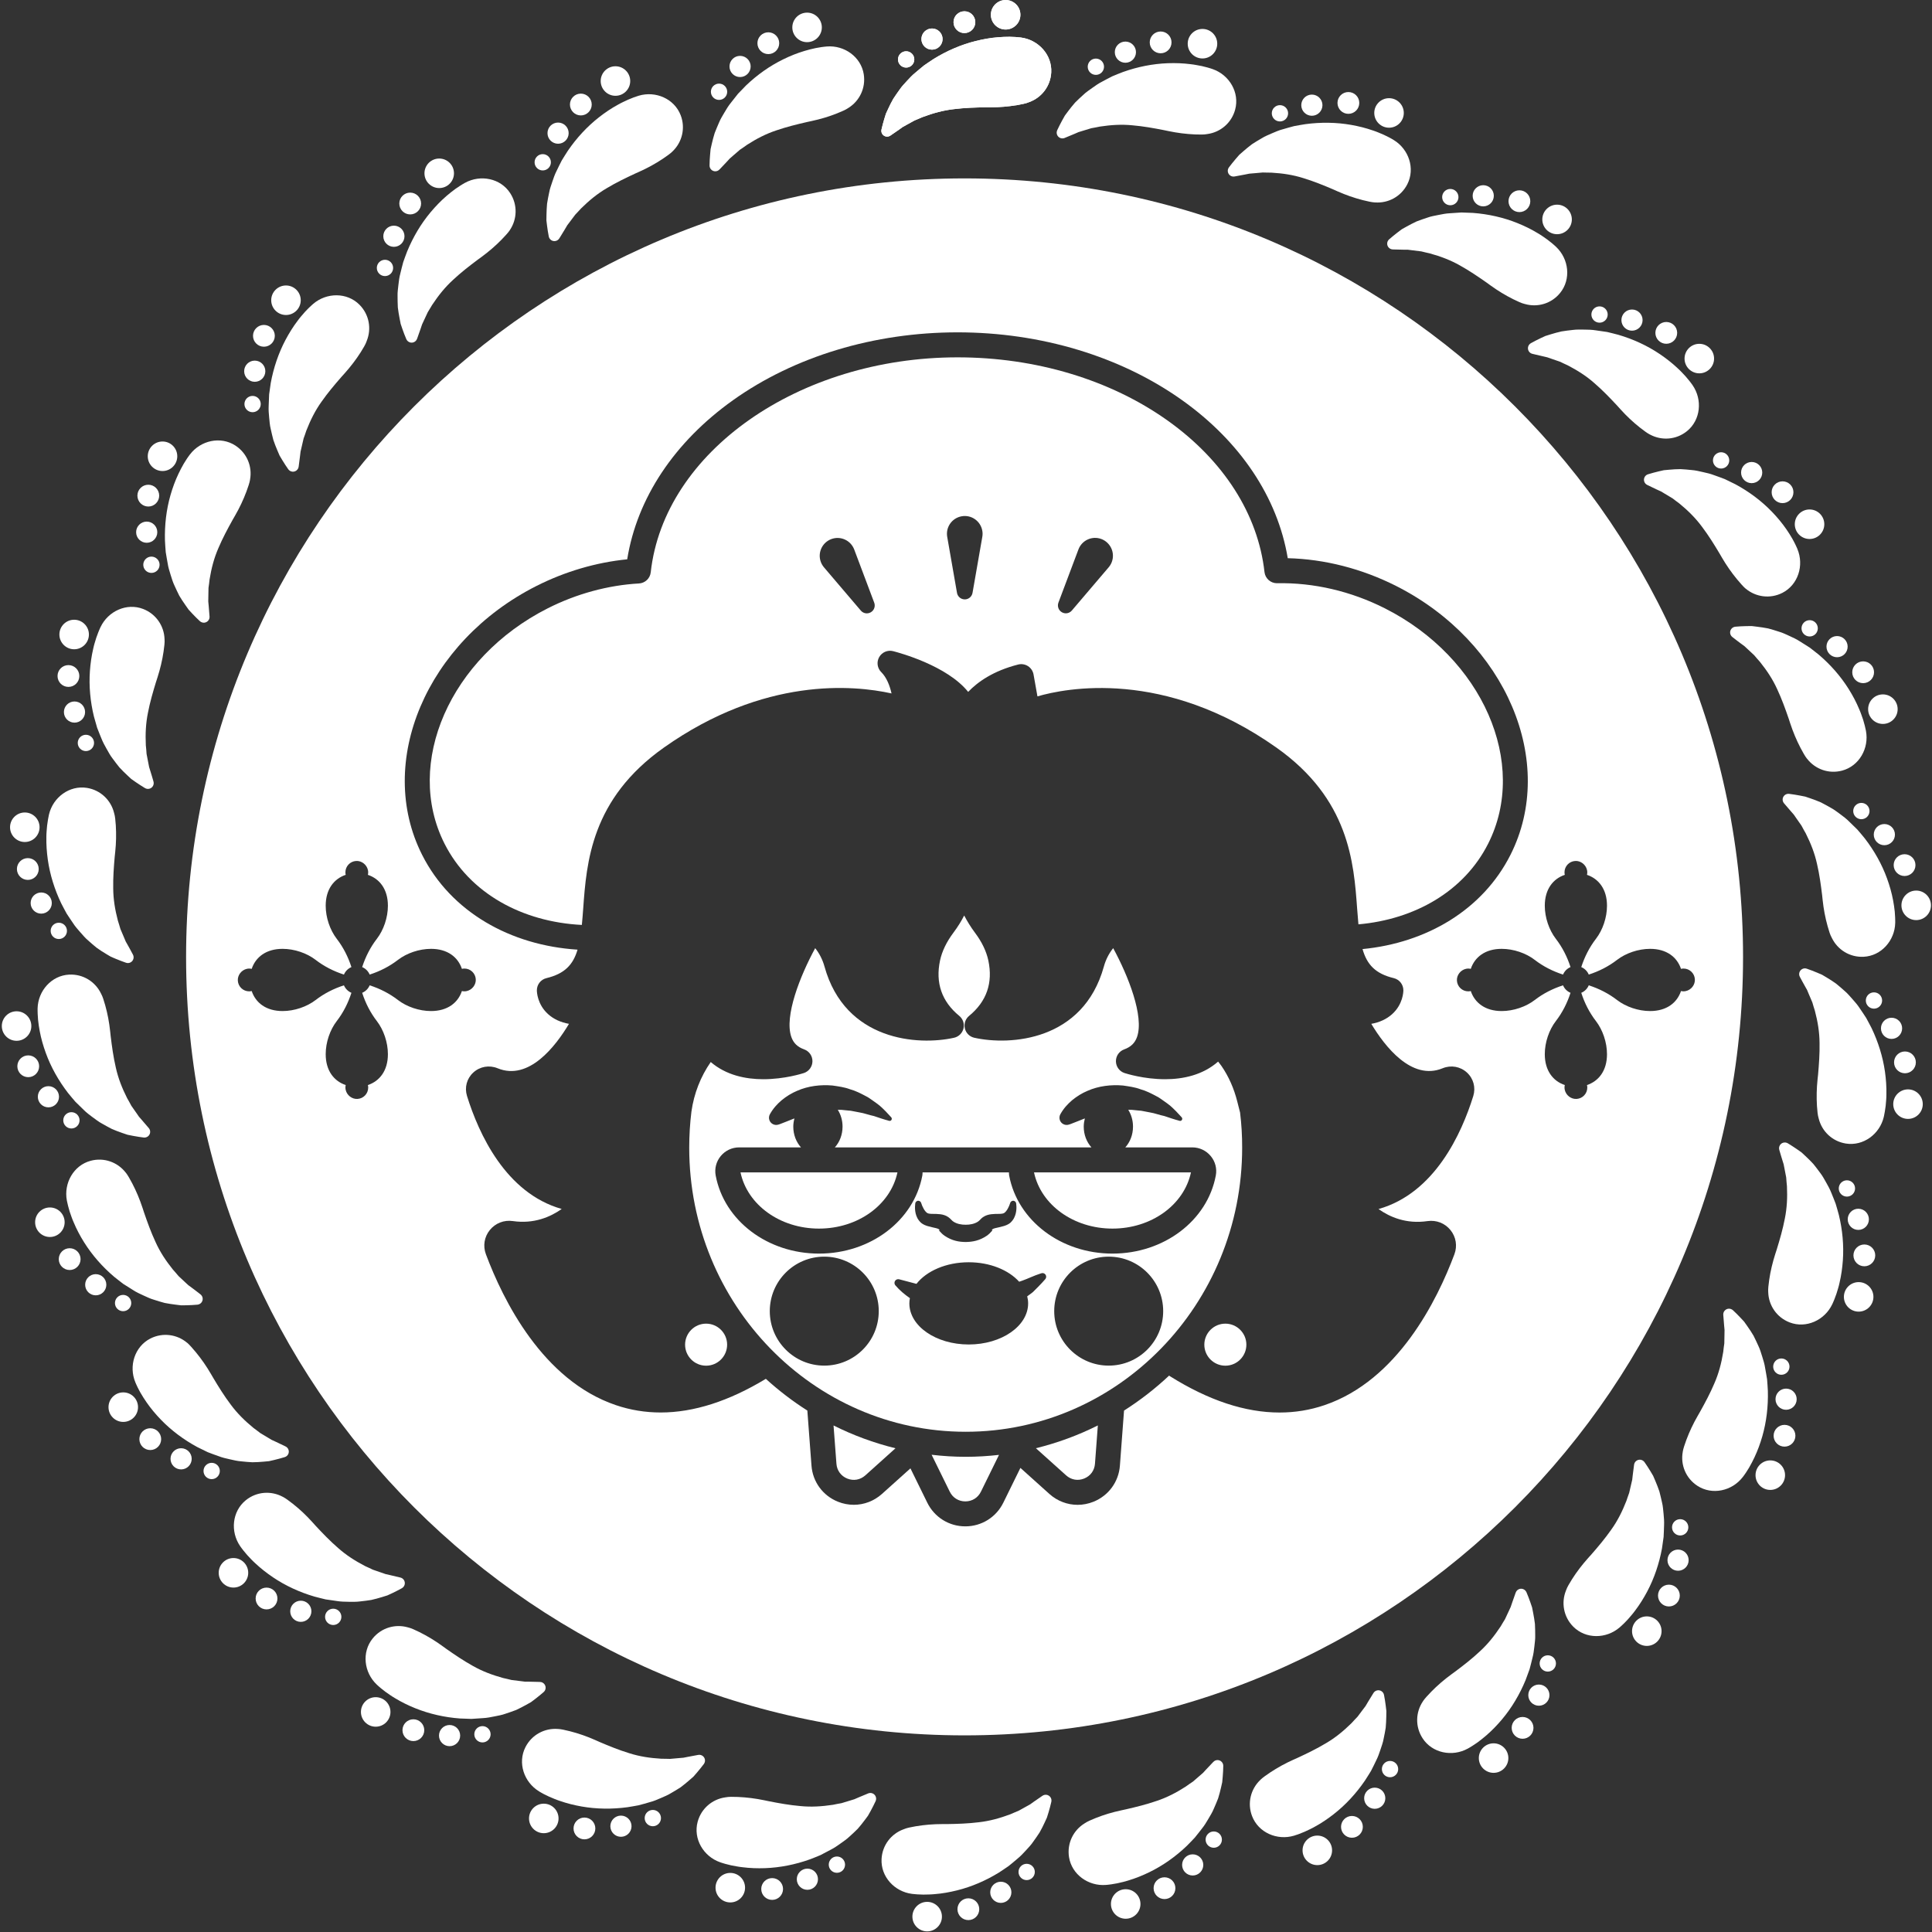 <svg width="248" height="248" viewBox="0 0 248 248" fill="none" xmlns="http://www.w3.org/2000/svg">
<rect x="0" y="0" width="248" height="248" fill="#333333" stroke="none"/>
<g clip-path="url(#clip0_24_523)">
<path d="M130.557 13.491C129.436 13.679 128.3 13.774 127.16 13.774H126.549C125.195 13.793 123.831 13.838 122.467 14.007C121.088 14.161 119.774 14.523 118.41 15.034C118.088 15.182 117.74 15.316 117.393 15.465C117.393 15.465 117.393 15.465 117.388 15.465L116.401 16.011L115.885 16.298C115.885 16.298 115.885 16.298 115.88 16.298L115.404 16.641C115.082 16.874 114.735 17.102 114.383 17.345L114.288 17.409C113.951 17.637 113.495 17.553 113.262 17.216C113.138 17.037 113.108 16.824 113.152 16.626C113.257 16.189 113.366 15.738 113.505 15.291C113.569 15.068 113.639 14.84 113.713 14.617C113.713 14.617 113.713 14.617 113.713 14.612L114.006 13.977C114.204 13.55 114.417 13.114 114.66 12.692C114.923 12.301 115.191 11.889 115.484 11.497C115.761 11.08 116.104 10.743 116.431 10.376C116.763 10.014 117.111 9.642 117.488 9.339C117.86 9.022 118.241 8.7 118.633 8.387C119.035 8.104 119.447 7.837 119.863 7.559C121.545 6.522 123.375 5.729 125.26 5.262C126.202 5.029 127.16 4.856 128.127 4.781C128.608 4.732 129.099 4.732 129.595 4.722C129.843 4.722 130.101 4.742 130.349 4.751C130.473 4.756 130.612 4.771 130.746 4.786L130.949 4.806L131.043 4.816C133.29 5.104 135.066 7.033 134.942 9.295C134.848 11.09 133.682 12.534 132.129 13.099L132.035 13.134C131.743 13.268 131.162 13.387 130.557 13.491Z" fill="white"/>
<path d="M129.089 3.789C130.135 3.789 130.984 2.941 130.984 1.895C130.984 0.848 130.135 0 129.089 0C128.043 0 127.194 0.848 127.194 1.895C127.194 2.941 128.043 3.789 129.089 3.789Z" fill="white"/>
<path d="M123.797 4.246C124.569 4.246 125.195 3.619 125.195 2.847C125.195 2.074 124.569 1.448 123.797 1.448C123.024 1.448 122.398 2.074 122.398 2.847C122.398 3.619 123.024 4.246 123.797 4.246Z" fill="white"/>
<path d="M119.635 6.374C120.386 6.374 120.994 5.765 120.994 5.015C120.994 4.264 120.386 3.656 119.635 3.656C118.885 3.656 118.276 4.264 118.276 5.015C118.276 5.765 118.885 6.374 119.635 6.374Z" fill="white"/>
<path d="M116.317 8.675C116.895 8.675 117.364 8.207 117.364 7.629C117.364 7.051 116.895 6.582 116.317 6.582C115.739 6.582 115.27 7.051 115.27 7.629C115.27 8.207 115.739 8.675 116.317 8.675Z" fill="white"/>
<path d="M153.383 17.256C152.247 17.206 151.116 17.062 150 16.829L149.405 16.705C148.076 16.442 146.737 16.204 145.363 16.085C143.984 15.946 142.62 16.03 141.181 16.249C140.834 16.328 140.467 16.388 140.095 16.457C140.095 16.457 140.095 16.457 140.09 16.457L139.014 16.784L138.448 16.958C138.448 16.958 138.448 16.958 138.444 16.958L137.908 17.191C137.546 17.35 137.159 17.504 136.762 17.667L136.658 17.712C136.281 17.866 135.849 17.687 135.696 17.31C135.611 17.112 135.626 16.893 135.711 16.71C135.904 16.303 136.107 15.887 136.331 15.48C136.445 15.277 136.554 15.063 136.678 14.86C136.678 14.86 136.678 14.86 136.678 14.855L137.094 14.294C137.377 13.918 137.68 13.536 137.997 13.174C138.339 12.841 138.682 12.499 139.054 12.177C139.411 11.829 139.812 11.571 140.214 11.279C140.616 10.991 141.028 10.703 141.464 10.485C141.896 10.252 142.337 10.014 142.784 9.791C143.235 9.597 143.691 9.419 144.157 9.24C146.017 8.576 147.972 8.184 149.916 8.114C150.888 8.08 151.855 8.114 152.823 8.238C153.304 8.288 153.785 8.392 154.271 8.481C154.509 8.536 154.762 8.605 155.005 8.665C155.124 8.695 155.258 8.744 155.387 8.779L155.58 8.843L155.67 8.873C157.807 9.622 159.142 11.879 158.551 14.066C158.085 15.802 156.642 16.973 155.01 17.201L154.911 17.216C154.593 17.285 153.993 17.28 153.383 17.256Z" fill="white"/>
<path d="M154.355 7.504C155.402 7.504 156.25 6.656 156.25 5.61C156.25 4.563 155.402 3.715 154.355 3.715C153.309 3.715 152.46 4.563 152.46 5.61C152.46 6.656 153.309 7.504 154.355 7.504Z" fill="white"/>
<path d="M148.984 6.839C149.756 6.839 150.382 6.213 150.382 5.441C150.382 4.668 149.756 4.042 148.984 4.042C148.211 4.042 147.585 4.668 147.585 5.441C147.585 6.213 148.211 6.839 148.984 6.839Z" fill="white"/>
<path d="M144.46 8.055C145.211 8.055 145.819 7.447 145.819 6.696C145.819 5.945 145.211 5.337 144.46 5.337C143.709 5.337 143.101 5.945 143.101 6.696C143.101 7.447 143.709 8.055 144.46 8.055Z" fill="white"/>
<path d="M140.671 9.612C141.249 9.612 141.717 9.144 141.717 8.566C141.717 7.988 141.249 7.519 140.671 7.519C140.093 7.519 139.624 7.988 139.624 8.566C139.624 9.144 140.093 9.612 140.671 9.612Z" fill="white"/>
<path d="M174.924 25.688C173.823 25.405 172.747 25.029 171.705 24.567L171.15 24.319C169.905 23.788 168.64 23.273 167.326 22.871C166.001 22.449 164.657 22.246 163.204 22.162C162.852 22.167 162.48 22.147 162.098 22.142C162.098 22.142 162.098 22.142 162.093 22.142L160.972 22.241L160.382 22.291C160.382 22.291 160.382 22.291 160.377 22.291L159.801 22.405C159.414 22.484 159.003 22.553 158.581 22.633L158.472 22.653C158.07 22.727 157.688 22.459 157.614 22.062C157.574 21.849 157.634 21.641 157.753 21.482C158.026 21.125 158.308 20.763 158.616 20.406C158.77 20.227 158.918 20.044 159.082 19.87L159.608 19.409C159.965 19.101 160.337 18.789 160.724 18.501C161.126 18.248 161.537 17.985 161.964 17.747C162.385 17.479 162.832 17.311 163.288 17.107C163.74 16.909 164.206 16.711 164.677 16.591C165.148 16.453 165.624 16.314 166.11 16.19C166.592 16.096 167.078 16.016 167.569 15.937C169.528 15.674 171.522 15.694 173.436 16.031C174.394 16.2 175.336 16.433 176.254 16.755C176.715 16.904 177.161 17.102 177.618 17.296C177.841 17.395 178.069 17.519 178.297 17.628C178.406 17.678 178.53 17.757 178.649 17.822L178.828 17.926L178.907 17.975C180.842 19.156 181.68 21.636 180.648 23.655C179.83 25.257 178.178 26.1 176.531 25.986L176.432 25.981C176.105 25.966 175.52 25.837 174.924 25.688Z" fill="white"/>
<path d="M178.302 16.393C179.349 16.393 180.197 15.545 180.197 14.498C180.197 13.452 179.349 12.604 178.302 12.604C177.256 12.604 176.407 13.452 176.407 14.498C176.407 15.545 177.256 16.393 178.302 16.393Z" fill="white"/>
<path d="M173.084 14.612C173.857 14.612 174.483 13.986 174.483 13.214C174.483 12.441 173.857 11.815 173.084 11.815C172.312 11.815 171.685 12.441 171.685 13.214C171.685 13.986 172.312 14.612 173.084 14.612Z" fill="white"/>
<path d="M168.397 14.86C169.148 14.86 169.756 14.252 169.756 13.501C169.756 12.751 169.148 12.142 168.397 12.142C167.646 12.142 167.038 12.751 167.038 13.501C167.038 14.252 167.646 14.86 168.397 14.86Z" fill="white"/>
<path d="M164.3 15.59C164.878 15.59 165.347 15.121 165.347 14.543C165.347 13.965 164.878 13.497 164.3 13.497C163.722 13.497 163.253 13.965 163.253 14.543C163.253 15.121 163.722 15.59 164.3 15.59Z" fill="white"/>
<path d="M194.248 38.411C193.232 37.905 192.255 37.309 191.337 36.645L190.846 36.288C189.735 35.509 188.609 34.745 187.404 34.075C186.198 33.391 184.924 32.91 183.52 32.523C183.173 32.454 182.816 32.359 182.444 32.27C182.444 32.27 182.444 32.27 182.439 32.27L181.318 32.131L180.732 32.057C180.732 32.057 180.732 32.057 180.728 32.057L180.142 32.052C179.745 32.052 179.329 32.032 178.897 32.022L178.783 32.017C178.376 32.007 178.054 31.665 178.064 31.258C178.069 31.04 178.168 30.847 178.322 30.718C178.664 30.425 179.016 30.127 179.388 29.845C179.572 29.701 179.76 29.557 179.954 29.418C179.954 29.418 179.954 29.418 179.959 29.418L180.569 29.076C180.98 28.848 181.412 28.625 181.848 28.421C182.295 28.258 182.751 28.084 183.217 27.94C183.684 27.766 184.16 27.692 184.641 27.593C185.122 27.494 185.618 27.399 186.104 27.375C186.595 27.34 187.091 27.3 187.592 27.275C187.592 27.275 187.592 27.275 187.597 27.275C188.088 27.285 188.579 27.31 189.08 27.33C191.049 27.479 192.994 27.915 194.799 28.644C195.702 29.006 196.57 29.433 197.403 29.939C197.825 30.182 198.221 30.47 198.623 30.752C198.822 30.896 199.02 31.065 199.218 31.219C199.318 31.293 199.422 31.392 199.521 31.482L199.675 31.62L199.744 31.685C201.391 33.242 201.693 35.841 200.265 37.602C199.134 39.001 197.339 39.482 195.751 39.026L195.657 39.001C195.34 38.931 194.794 38.683 194.248 38.411Z" fill="white"/>
<path d="M199.873 30.063C200.92 30.063 201.768 29.215 201.768 28.168C201.768 27.122 200.92 26.273 199.873 26.273C198.827 26.273 197.978 27.122 197.978 28.168C197.978 29.215 198.827 30.063 199.873 30.063Z" fill="white"/>
<path d="M195.037 27.226C195.81 27.226 196.436 26.599 196.436 25.827C196.436 25.055 195.81 24.428 195.037 24.428C194.265 24.428 193.638 25.055 193.638 25.827C193.638 26.599 194.265 27.226 195.037 27.226Z" fill="white"/>
<path d="M190.395 26.491C191.145 26.491 191.754 25.883 191.754 25.133C191.754 24.382 191.145 23.773 190.395 23.773C189.644 23.773 189.036 24.382 189.036 25.133C189.036 25.883 189.644 26.491 190.395 26.491Z" fill="white"/>
<path d="M186.169 26.348C186.747 26.348 187.215 25.879 187.215 25.301C187.215 24.723 186.747 24.254 186.169 24.254C185.591 24.254 185.122 24.723 185.122 25.301C185.122 25.879 185.591 26.348 186.169 26.348Z" fill="white"/>
<path d="M210.497 54.877C209.605 54.173 208.776 53.389 208.012 52.541L207.606 52.09C206.683 51.098 205.741 50.115 204.699 49.213C203.663 48.29 202.512 47.556 201.222 46.887C200.895 46.748 200.568 46.579 200.22 46.42C200.22 46.42 200.22 46.42 200.215 46.42L199.149 46.053L198.593 45.86C198.593 45.86 198.593 45.86 198.588 45.86L198.018 45.731C197.631 45.647 197.224 45.542 196.808 45.443L196.699 45.418C196.302 45.324 196.059 44.922 196.153 44.526C196.203 44.317 196.342 44.149 196.515 44.05C196.907 43.836 197.319 43.618 197.74 43.419C197.954 43.32 198.167 43.216 198.385 43.122C198.385 43.122 198.385 43.122 198.39 43.122L199.06 42.914C199.511 42.775 199.977 42.646 200.448 42.542C200.92 42.472 201.401 42.398 201.887 42.353C202.383 42.284 202.859 42.309 203.355 42.309C203.846 42.313 204.352 42.323 204.833 42.403C205.319 42.467 205.815 42.537 206.306 42.616C206.782 42.725 207.259 42.854 207.745 42.978C209.639 43.534 211.455 44.367 213.062 45.453C213.865 45.999 214.634 46.594 215.338 47.259C215.7 47.581 216.028 47.948 216.365 48.305C216.529 48.489 216.688 48.692 216.851 48.886C216.931 48.98 217.01 49.099 217.094 49.203L217.213 49.367L217.268 49.446C218.557 51.311 218.309 53.915 216.549 55.343C215.15 56.474 213.295 56.574 211.837 55.8L211.747 55.755C211.46 55.611 210.979 55.254 210.497 54.877Z" fill="white"/>
<path d="M218.131 47.923C219.177 47.923 220.026 47.075 220.026 46.029C220.026 44.982 219.177 44.134 218.131 44.134C217.084 44.134 216.236 44.982 216.236 46.029C216.236 47.075 217.084 47.923 218.131 47.923Z" fill="white"/>
<path d="M213.89 44.129C214.663 44.129 215.289 43.503 215.289 42.73C215.289 41.958 214.663 41.331 213.89 41.331C213.118 41.331 212.491 41.958 212.491 42.73C212.491 43.503 213.118 44.129 213.89 44.129Z" fill="white"/>
<path d="M209.491 42.448C210.241 42.448 210.85 41.839 210.85 41.089C210.85 40.338 210.241 39.73 209.491 39.73C208.74 39.73 208.132 40.338 208.132 41.089C208.132 41.839 208.74 42.448 209.491 42.448Z" fill="white"/>
<path d="M205.324 41.421C205.902 41.421 206.371 40.952 206.371 40.374C206.371 39.796 205.902 39.328 205.324 39.328C204.746 39.328 204.278 39.796 204.278 40.374C204.278 40.952 204.746 41.421 205.324 41.421Z" fill="white"/>
<path d="M222.972 74.36C222.248 73.482 221.598 72.545 221.027 71.563L220.72 71.037C220.026 69.871 219.306 68.716 218.478 67.62C217.655 66.504 216.683 65.541 215.562 64.624C215.274 64.42 214.981 64.187 214.679 63.959C214.679 63.959 214.679 63.959 214.674 63.959L213.707 63.379L213.201 63.076C213.201 63.076 213.201 63.076 213.196 63.076L212.665 62.833C212.303 62.669 211.931 62.486 211.544 62.297L211.445 62.248C211.078 62.074 210.924 61.633 211.098 61.266C211.192 61.072 211.36 60.934 211.554 60.879C211.985 60.75 212.427 60.621 212.883 60.517C213.111 60.462 213.339 60.403 213.573 60.358C213.573 60.358 213.573 60.358 213.578 60.358L214.272 60.294C214.743 60.254 215.224 60.219 215.71 60.219C215.71 60.219 215.71 60.219 215.715 60.219C216.187 60.249 216.678 60.279 217.164 60.338C217.66 60.373 218.126 60.497 218.607 60.601C219.088 60.705 219.579 60.819 220.035 60.998C220.497 61.162 220.968 61.33 221.434 61.514C221.876 61.722 222.317 61.945 222.763 62.164C224.504 63.101 226.102 64.291 227.451 65.69C228.125 66.389 228.75 67.133 229.301 67.932C229.583 68.324 229.831 68.75 230.084 69.172C230.208 69.385 230.318 69.618 230.437 69.842C230.496 69.951 230.551 70.085 230.605 70.204L230.69 70.392L230.724 70.481C231.597 72.575 230.814 75.07 228.795 76.101C227.193 76.915 225.358 76.627 224.093 75.566L224.013 75.506C223.76 75.278 223.364 74.831 222.972 74.36Z" fill="white"/>
<path d="M232.282 69.187C233.328 69.187 234.176 68.339 234.176 67.292C234.176 66.246 233.328 65.397 232.282 65.397C231.235 65.397 230.387 66.246 230.387 67.292C230.387 68.339 231.235 69.187 232.282 69.187Z" fill="white"/>
<path d="M228.815 64.584C229.587 64.584 230.213 63.958 230.213 63.185C230.213 62.413 229.587 61.787 228.815 61.787C228.042 61.787 227.416 62.413 227.416 63.185C227.416 63.958 228.042 64.584 228.815 64.584Z" fill="white"/>
<path d="M224.852 62.02C225.602 62.02 226.211 61.411 226.211 60.661C226.211 59.91 225.602 59.302 224.852 59.302C224.101 59.302 223.493 59.91 223.493 60.661C223.493 61.411 224.101 62.02 224.852 62.02Z" fill="white"/>
<path d="M220.928 60.145C221.506 60.145 221.975 59.676 221.975 59.098C221.975 58.52 221.506 58.052 220.928 58.052C220.35 58.052 219.882 58.52 219.882 59.098C219.882 59.676 220.35 60.145 220.928 60.145Z" fill="white"/>
<path d="M231.126 96.01C230.6 95.004 230.164 93.952 229.807 92.871L229.618 92.29C229.177 91.006 228.716 89.726 228.135 88.481C227.565 87.216 226.811 86.076 225.903 84.945C225.66 84.687 225.427 84.399 225.179 84.112L224.356 83.343L223.924 82.941C223.924 82.941 223.924 82.941 223.919 82.941L223.448 82.594C223.126 82.361 222.803 82.103 222.461 81.84L222.372 81.77C222.049 81.522 221.99 81.056 222.238 80.734C222.372 80.56 222.565 80.466 222.764 80.446C223.21 80.411 223.671 80.377 224.137 80.372C224.371 80.367 224.609 80.357 224.847 80.362C224.847 80.362 224.847 80.362 224.852 80.362L225.546 80.446C226.017 80.505 226.493 80.575 226.97 80.669C227.426 80.798 227.897 80.927 228.358 81.086C228.84 81.22 229.266 81.443 229.717 81.641C230.169 81.845 230.625 82.058 231.032 82.326C231.449 82.584 231.875 82.847 232.292 83.12C232.684 83.412 233.065 83.725 233.457 84.032C234.965 85.312 236.28 86.81 237.311 88.456C237.827 89.28 238.283 90.138 238.655 91.036C238.854 91.477 239.003 91.943 239.166 92.409C239.241 92.643 239.305 92.896 239.37 93.139C239.404 93.258 239.429 93.397 239.459 93.531L239.504 93.729L239.523 93.823C239.94 96.05 238.655 98.332 236.468 98.917C234.732 99.383 232.996 98.719 231.979 97.414L231.915 97.34C231.706 97.072 231.409 96.551 231.126 96.01Z" fill="white"/>
<path d="M241.696 92.926C242.742 92.926 243.591 92.077 243.591 91.031C243.591 89.984 242.742 89.136 241.696 89.136C240.649 89.136 239.801 89.984 239.801 91.031C239.801 92.077 240.649 92.926 241.696 92.926Z" fill="white"/>
<path d="M239.161 87.693C239.934 87.693 240.56 87.067 240.56 86.294C240.56 85.522 239.934 84.895 239.161 84.895C238.389 84.895 237.763 85.522 237.763 86.294C237.763 87.067 238.389 87.693 239.161 87.693Z" fill="white"/>
<path d="M235.813 84.365C236.564 84.365 237.172 83.756 237.172 83.005C237.172 82.255 236.564 81.647 235.813 81.647C235.063 81.647 234.454 82.255 234.454 83.005C234.454 83.756 235.063 84.365 235.813 84.365Z" fill="white"/>
<path d="M232.297 81.701C232.875 81.701 233.343 81.233 233.343 80.654C233.343 80.076 232.875 79.608 232.297 79.608C231.719 79.608 231.25 80.076 231.25 80.654C231.25 81.233 231.719 81.701 232.297 81.701Z" fill="white"/>
<path d="M234.598 118.881C234.291 117.785 234.082 116.664 233.963 115.533L233.899 114.928C233.735 113.584 233.552 112.235 233.239 110.891C232.941 109.537 232.445 108.267 231.791 106.967C231.607 106.665 231.439 106.333 231.255 106C231.255 106 231.255 106 231.255 105.995L230.61 105.073L230.273 104.587C230.273 104.587 230.273 104.587 230.273 104.582L229.886 104.14C229.623 103.843 229.355 103.525 229.078 103.198L229.003 103.113C228.74 102.801 228.775 102.34 229.088 102.072C229.251 101.933 229.464 101.878 229.663 101.903C230.109 101.963 230.566 102.027 231.027 102.117C231.255 102.161 231.493 102.201 231.721 102.255C231.721 102.255 231.721 102.255 231.726 102.255L232.386 102.479C232.832 102.632 233.284 102.801 233.73 102.994C234.152 103.218 234.583 103.441 235.005 103.689C235.446 103.922 235.818 104.225 236.22 104.512C236.617 104.805 237.019 105.107 237.361 105.455C237.713 105.792 238.075 106.139 238.427 106.496C238.75 106.863 239.062 107.245 239.38 107.632C240.585 109.199 241.567 110.935 242.227 112.761C242.559 113.673 242.827 114.606 243.005 115.563C243.104 116.039 243.159 116.525 243.219 117.016C243.243 117.259 243.253 117.517 243.268 117.77C243.278 117.889 243.273 118.038 243.278 118.172V118.375V118.47C243.224 120.736 241.492 122.701 239.231 122.815C237.435 122.909 235.878 121.897 235.154 120.414L235.109 120.325C234.94 120.042 234.762 119.472 234.598 118.881Z" fill="white"/>
<path d="M245.971 118.108C247.018 118.108 247.866 117.26 247.866 116.213C247.866 115.167 247.018 114.318 245.971 114.318C244.925 114.318 244.077 115.167 244.077 116.213C244.077 117.26 244.925 118.108 245.971 118.108Z" fill="white"/>
<path d="M244.478 112.448C245.251 112.448 245.877 111.822 245.877 111.05C245.877 110.277 245.251 109.651 244.478 109.651C243.706 109.651 243.08 110.277 243.08 111.05C243.08 111.822 243.706 112.448 244.478 112.448Z" fill="white"/>
<path d="M241.884 108.495C242.635 108.495 243.243 107.886 243.243 107.136C243.243 106.385 242.635 105.777 241.884 105.777C241.134 105.777 240.525 106.385 240.525 107.136C240.525 107.886 241.134 108.495 241.884 108.495Z" fill="white"/>
<path d="M238.933 105.157C239.511 105.157 239.98 104.689 239.98 104.111C239.98 103.533 239.511 103.064 238.933 103.064C238.355 103.064 237.887 103.533 237.887 104.111C237.887 104.689 238.355 105.157 238.933 105.157Z" fill="white"/>
<path d="M233.234 141.98C233.165 140.844 233.189 139.703 233.308 138.572L233.373 137.967C233.492 136.618 233.591 135.259 233.566 133.885C233.556 132.496 233.338 131.152 232.966 129.744C232.852 129.406 232.753 129.049 232.644 128.687C232.644 128.687 232.644 128.687 232.644 128.682L232.202 127.646L231.974 127.1C231.974 127.1 231.974 127.1 231.974 127.095L231.687 126.584C231.488 126.242 231.295 125.87 231.091 125.493L231.037 125.394C230.843 125.037 230.977 124.585 231.334 124.392C231.523 124.288 231.741 124.278 231.93 124.347C232.351 124.496 232.788 124.655 233.219 124.838C233.432 124.927 233.656 125.017 233.869 125.116C233.869 125.116 233.869 125.116 233.874 125.116L234.474 125.473C234.881 125.716 235.288 125.974 235.679 126.257C236.041 126.559 236.423 126.867 236.78 127.199C237.162 127.517 237.465 127.894 237.797 128.261C238.125 128.628 238.457 129.01 238.72 129.421C238.993 129.828 239.28 130.24 239.548 130.661C239.786 131.088 240.009 131.529 240.243 131.971C241.096 133.751 241.691 135.656 241.964 137.58C242.098 138.543 242.167 139.51 242.147 140.482C242.147 140.968 242.098 141.454 242.053 141.945C242.023 142.188 241.984 142.446 241.944 142.694C241.929 142.813 241.894 142.957 241.869 143.086L241.83 143.284L241.81 143.379C241.289 145.581 239.186 147.143 236.949 146.791C235.173 146.508 233.859 145.199 233.462 143.597L233.437 143.503C233.333 143.185 233.274 142.59 233.234 141.98Z" fill="white"/>
<path d="M244.92 143.627C245.966 143.627 246.815 142.779 246.815 141.732C246.815 140.686 245.966 139.837 244.92 139.837C243.873 139.837 243.025 140.686 243.025 141.732C243.025 142.779 243.873 143.627 244.92 143.627Z" fill="white"/>
<path d="M244.528 137.769C245.301 137.769 245.927 137.143 245.927 136.37C245.927 135.598 245.301 134.972 244.528 134.972C243.756 134.972 243.129 135.598 243.129 136.37C243.129 137.143 243.756 137.769 244.528 137.769Z" fill="white"/>
<path d="M242.807 133.36C243.557 133.36 244.166 132.751 244.166 132.001C244.166 131.25 243.557 130.642 242.807 130.642C242.056 130.642 241.448 131.25 241.448 132.001C241.448 132.751 242.056 133.36 242.807 133.36Z" fill="white"/>
<path d="M240.55 129.476C241.128 129.476 241.597 129.007 241.597 128.429C241.597 127.851 241.128 127.383 240.55 127.383C239.972 127.383 239.504 127.851 239.504 128.429C239.504 129.007 239.972 129.476 240.55 129.476Z" fill="white"/>
<path d="M227.103 164.285C227.267 163.159 227.535 162.053 227.882 160.967L228.071 160.386C228.468 159.092 228.849 157.782 229.107 156.433C229.385 155.074 229.45 153.71 229.38 152.257C229.335 151.905 229.316 151.533 229.286 151.156C229.286 151.156 229.286 151.156 229.286 151.151L229.073 150.045L228.959 149.464C228.959 149.464 228.959 149.464 228.959 149.459L228.785 148.899C228.661 148.522 228.552 148.12 228.428 147.709L228.398 147.599C228.284 147.208 228.507 146.796 228.899 146.682C229.107 146.622 229.321 146.657 229.494 146.761C229.876 146.994 230.268 147.242 230.655 147.51C230.848 147.644 231.047 147.778 231.235 147.917C231.235 147.917 231.235 147.917 231.24 147.917L231.751 148.393C232.098 148.715 232.44 149.053 232.768 149.41C233.06 149.782 233.368 150.164 233.651 150.561C233.958 150.952 234.176 151.379 234.424 151.81C234.668 152.237 234.911 152.683 235.084 153.135C235.268 153.586 235.461 154.052 235.635 154.519C235.779 154.985 235.908 155.461 236.041 155.942C236.508 157.862 236.696 159.846 236.557 161.785C236.488 162.757 236.354 163.714 236.131 164.662C236.032 165.138 235.878 165.604 235.734 166.075C235.655 166.309 235.56 166.547 235.471 166.785C235.431 166.899 235.367 167.028 235.317 167.152L235.233 167.34L235.193 167.425C234.221 169.473 231.84 170.564 229.727 169.751C228.051 169.106 227.034 167.549 226.979 165.897L226.975 165.798C226.95 165.485 227.014 164.89 227.103 164.285Z" fill="white"/>
<path d="M238.586 168.367C239.632 168.367 240.481 167.519 240.481 166.472C240.481 165.426 239.632 164.578 238.586 164.578C237.539 164.578 236.691 165.426 236.691 166.472C236.691 167.519 237.539 168.367 238.586 168.367Z" fill="white"/>
<path d="M239.315 162.544C240.088 162.544 240.714 161.918 240.714 161.145C240.714 160.373 240.088 159.747 239.315 159.747C238.543 159.747 237.916 160.373 237.916 161.145C237.916 161.918 238.543 162.544 239.315 162.544Z" fill="white"/>
<path d="M238.541 157.877C239.292 157.877 239.9 157.268 239.9 156.518C239.9 155.767 239.292 155.159 238.541 155.159C237.791 155.159 237.182 155.767 237.182 156.518C237.182 157.268 237.791 157.877 238.541 157.877Z" fill="white"/>
<path d="M237.078 153.601C237.656 153.601 238.125 153.132 238.125 152.554C238.125 151.976 237.656 151.508 237.078 151.508C236.5 151.508 236.031 151.976 236.031 152.554C236.031 153.132 236.5 153.601 237.078 153.601Z" fill="white"/>
<path d="M216.469 184.829C216.866 183.763 217.357 182.731 217.923 181.749L218.225 181.223C218.885 180.038 219.53 178.838 220.065 177.573C220.621 176.303 220.968 174.984 221.201 173.545C221.231 173.193 221.29 172.826 221.34 172.449C221.34 172.449 221.34 172.449 221.34 172.444L221.36 171.318L221.37 170.728C221.37 170.728 221.37 170.728 221.37 170.723L221.315 170.138C221.276 169.741 221.251 169.329 221.216 168.898L221.206 168.784C221.176 168.377 221.479 168.025 221.886 167.99C222.099 167.975 222.302 168.055 222.451 168.188C222.778 168.496 223.111 168.818 223.428 169.161C223.587 169.329 223.756 169.503 223.909 169.681C223.909 169.681 223.909 169.681 223.909 169.686L224.311 170.257C224.584 170.644 224.852 171.045 225.095 171.462C225.303 171.889 225.521 172.325 225.715 172.771C225.933 173.218 226.057 173.684 226.211 174.155C226.36 174.627 226.508 175.108 226.578 175.589C226.662 176.07 226.756 176.561 226.831 177.057C226.831 177.057 226.831 177.057 226.831 177.062C226.875 177.548 226.9 178.044 226.93 178.54C226.984 180.514 226.756 182.493 226.221 184.363C225.953 185.296 225.62 186.208 225.204 187.086C225.005 187.528 224.762 187.954 224.524 188.386C224.4 188.599 224.256 188.812 224.123 189.025C224.058 189.13 223.969 189.244 223.894 189.353L223.775 189.516L223.716 189.591C222.342 191.391 219.788 191.962 217.888 190.727C216.38 189.745 215.71 188.014 216.003 186.387L216.018 186.287C216.068 185.97 216.256 185.405 216.469 184.829Z" fill="white"/>
<path d="M227.242 191.252C228.289 191.252 229.137 190.404 229.137 189.358C229.137 188.311 228.289 187.463 227.242 187.463C226.196 187.463 225.348 188.311 225.348 189.358C225.348 190.404 226.196 191.252 227.242 191.252Z" fill="white"/>
<path d="M229.068 185.697C229.84 185.697 230.466 185.071 230.466 184.299C230.466 183.526 229.84 182.9 229.068 182.9C228.295 182.9 227.669 183.526 227.669 184.299C227.669 185.071 228.295 185.697 229.068 185.697Z" fill="white"/>
<path d="M229.271 180.966C230.022 180.966 230.63 180.357 230.63 179.607C230.63 178.856 230.022 178.248 229.271 178.248C228.52 178.248 227.912 178.856 227.912 179.607C227.912 180.357 228.52 180.966 229.271 180.966Z" fill="white"/>
<path d="M228.661 176.472C229.239 176.472 229.708 176.003 229.708 175.425C229.708 174.847 229.239 174.378 228.661 174.378C228.083 174.378 227.614 174.847 227.614 175.425C227.614 176.003 228.083 176.472 228.661 176.472Z" fill="white"/>
<path d="M201.793 202.715C202.403 201.753 203.097 200.85 203.856 200.002L204.263 199.551C205.156 198.529 206.033 197.487 206.822 196.361C207.631 195.235 208.241 194.015 208.771 192.661C208.876 192.324 209.009 191.977 209.133 191.62C209.133 191.62 209.133 191.62 209.133 191.615L209.386 190.518L209.52 189.943C209.52 189.943 209.52 189.943 209.52 189.938L209.585 189.358C209.629 188.961 209.689 188.549 209.744 188.123L209.758 188.014C209.813 187.612 210.185 187.324 210.587 187.379C210.8 187.408 210.984 187.528 211.098 187.691C211.351 188.058 211.613 188.445 211.852 188.847C211.976 189.045 212.1 189.249 212.214 189.457C212.214 189.457 212.214 189.457 212.214 189.462L212.491 190.107C212.675 190.543 212.853 190.99 213.007 191.451C213.121 191.912 213.245 192.383 213.344 192.864C213.468 193.351 213.488 193.827 213.543 194.318C213.592 194.809 213.632 195.31 213.607 195.796C213.592 196.287 213.578 196.783 213.548 197.284C213.548 197.284 213.548 197.284 213.548 197.289C213.488 197.775 213.414 198.261 213.34 198.757C212.982 200.701 212.348 202.591 211.435 204.307C210.979 205.165 210.468 205.989 209.877 206.762C209.595 207.154 209.262 207.521 208.94 207.893C208.776 208.077 208.588 208.255 208.414 208.434C208.33 208.523 208.221 208.617 208.122 208.707L207.968 208.846L207.893 208.91C206.172 210.388 203.553 210.413 201.956 208.811C200.687 207.536 200.394 205.706 201.014 204.173L201.049 204.079C201.163 203.747 201.465 203.231 201.793 202.715Z" fill="white"/>
<path d="M211.39 211.276C212.437 211.276 213.285 210.427 213.285 209.381C213.285 208.335 212.437 207.486 211.39 207.486C210.344 207.486 209.496 208.335 209.496 209.381C209.496 210.427 210.344 211.276 211.39 211.276Z" fill="white"/>
<path d="M214.227 206.212C215 206.212 215.626 205.586 215.626 204.813C215.626 204.041 215 203.415 214.227 203.415C213.455 203.415 212.829 204.041 212.829 204.813C212.829 205.586 213.455 206.212 214.227 206.212Z" fill="white"/>
<path d="M215.403 201.629C216.153 201.629 216.762 201.02 216.762 200.27C216.762 199.519 216.153 198.911 215.403 198.911C214.652 198.911 214.044 199.519 214.044 200.27C214.044 201.02 214.652 201.629 215.403 201.629Z" fill="white"/>
<path d="M215.676 197.1C216.254 197.1 216.722 196.632 216.722 196.054C216.722 195.476 216.254 195.007 215.676 195.007C215.098 195.007 214.629 195.476 214.629 196.054C214.629 196.632 215.098 197.1 215.676 197.1Z" fill="white"/>
<path d="M183.718 217.159C184.512 216.345 185.38 215.606 186.298 214.931L186.789 214.574C187.875 213.761 188.951 212.928 189.953 211.985C190.98 211.048 191.828 209.986 192.632 208.771C192.805 208.464 193.004 208.151 193.202 207.824C193.202 207.824 193.202 207.824 193.202 207.819L193.678 206.797L193.926 206.261C193.926 206.261 193.926 206.261 193.926 206.256L194.115 205.701C194.239 205.324 194.382 204.932 194.526 204.53L194.566 204.426C194.705 204.044 195.126 203.841 195.508 203.98C195.712 204.054 195.865 204.208 195.945 204.391C196.118 204.808 196.292 205.235 196.441 205.676C196.52 205.894 196.6 206.122 196.669 206.346C196.669 206.346 196.669 206.346 196.669 206.351L196.803 207.035C196.892 207.501 196.976 207.978 197.031 208.454C197.031 208.454 197.031 208.454 197.031 208.459C197.051 208.935 197.071 209.421 197.066 209.907C197.086 210.408 197.006 210.879 196.957 211.37C196.902 211.861 196.838 212.362 196.709 212.828C196.59 213.305 196.476 213.791 196.342 214.272C196.183 214.733 196.009 215.194 195.831 215.666C195.077 217.491 194.065 219.207 192.815 220.695C192.19 221.439 191.516 222.138 190.781 222.773C190.419 223.096 190.023 223.388 189.631 223.686C189.432 223.83 189.214 223.969 189.001 224.107C188.902 224.177 188.773 224.246 188.659 224.316L188.48 224.42L188.396 224.465C186.407 225.551 183.837 225.035 182.607 223.13C181.63 221.622 181.724 219.767 182.647 218.399L182.702 218.314C182.89 218.036 183.292 217.595 183.718 217.159Z" fill="white"/>
<path d="M191.724 227.57C192.77 227.57 193.619 226.721 193.619 225.675C193.619 224.629 192.77 223.78 191.724 223.78C190.677 223.78 189.829 224.629 189.829 225.675C189.829 226.721 190.677 227.57 191.724 227.57Z" fill="white"/>
<path d="M195.444 223.195C196.216 223.195 196.843 222.569 196.843 221.796C196.843 221.024 196.216 220.397 195.444 220.397C194.671 220.397 194.045 221.024 194.045 221.796C194.045 222.569 194.671 223.195 195.444 223.195Z" fill="white"/>
<path d="M197.537 218.954C198.288 218.954 198.896 218.345 198.896 217.595C198.896 216.844 198.288 216.236 197.537 216.236C196.786 216.236 196.178 216.844 196.178 217.595C196.178 218.345 196.786 218.954 197.537 218.954Z" fill="white"/>
<path d="M198.683 214.575C199.261 214.575 199.729 214.106 199.729 213.528C199.729 212.95 199.261 212.481 198.683 212.481C198.105 212.481 197.636 212.95 197.636 213.528C197.636 214.106 198.105 214.575 198.683 214.575Z" fill="white"/>
<path d="M163.04 227.525C163.988 226.895 164.989 226.35 166.026 225.883L166.582 225.635C167.812 225.065 169.037 224.47 170.217 223.76C171.413 223.061 172.469 222.193 173.506 221.171C173.739 220.903 174.002 220.641 174.26 220.363L174.939 219.46L175.296 218.989C175.296 218.989 175.296 218.989 175.296 218.984L175.594 218.478C175.792 218.136 176.016 217.784 176.244 217.417L176.303 217.322C176.516 216.975 176.973 216.866 177.32 217.079C177.504 217.193 177.623 217.377 177.657 217.57C177.742 218.012 177.821 218.468 177.876 218.929C177.905 219.163 177.94 219.396 177.96 219.634C177.96 219.634 177.96 219.634 177.96 219.639L177.95 220.338C177.94 220.809 177.92 221.295 177.876 221.776C177.796 222.243 177.717 222.724 177.608 223.2C177.523 223.691 177.35 224.137 177.196 224.609C177.042 225.075 176.874 225.556 176.65 225.987C176.437 226.429 176.224 226.88 175.991 227.322C175.738 227.743 175.47 228.155 175.202 228.577C174.086 230.208 172.737 231.677 171.204 232.872C170.44 233.472 169.637 234.013 168.784 234.479C168.362 234.722 167.916 234.92 167.469 235.129C167.246 235.228 167.003 235.317 166.77 235.411C166.656 235.461 166.517 235.501 166.393 235.54L166.2 235.605L166.11 235.635C163.938 236.284 161.537 235.243 160.724 233.13C160.079 231.448 160.56 229.658 161.746 228.512L161.815 228.443C162.043 228.215 162.529 227.867 163.04 227.525Z" fill="white"/>
<path d="M169.096 239.414C170.143 239.414 170.991 238.566 170.991 237.519C170.991 236.473 170.143 235.625 169.096 235.625C168.05 235.625 167.202 236.473 167.202 237.519C167.202 238.566 168.05 239.414 169.096 239.414Z" fill="white"/>
<path d="M173.54 235.902C174.313 235.902 174.939 235.276 174.939 234.504C174.939 233.731 174.313 233.105 173.54 233.105C172.768 233.105 172.142 233.731 172.142 234.504C172.142 235.276 172.768 235.902 173.54 235.902Z" fill="white"/>
<path d="M176.467 232.187C177.217 232.187 177.826 231.579 177.826 230.828C177.826 230.078 177.217 229.469 176.467 229.469C175.716 229.469 175.108 230.078 175.108 230.828C175.108 231.579 175.716 232.187 176.467 232.187Z" fill="white"/>
<path d="M178.431 228.135C179.009 228.135 179.478 227.667 179.478 227.089C179.478 226.511 179.009 226.042 178.431 226.042C177.853 226.042 177.384 226.511 177.384 227.089C177.384 227.667 177.853 228.135 178.431 228.135Z" fill="white"/>
<path d="M140.656 233.368C141.712 232.946 142.808 232.624 143.919 232.386L144.515 232.257C145.834 231.954 147.158 231.627 148.458 231.18C149.777 230.744 150.987 230.119 152.212 229.33C152.495 229.117 152.808 228.914 153.12 228.7C153.12 228.7 153.12 228.7 153.125 228.7L153.978 227.961L154.425 227.574L154.821 227.143C155.089 226.85 155.382 226.553 155.675 226.24L155.754 226.161C156.037 225.863 156.503 225.853 156.796 226.136C156.954 226.285 157.029 226.488 157.024 226.687C157.014 227.133 156.999 227.599 156.954 228.066C156.934 228.299 156.92 228.537 156.89 228.77C156.89 228.77 156.89 228.77 156.89 228.775L156.736 229.459C156.627 229.921 156.513 230.387 156.364 230.848C156.185 231.29 156.012 231.741 155.804 232.187C155.62 232.649 155.357 233.05 155.109 233.482C154.861 233.908 154.598 234.34 154.291 234.717C153.988 235.104 153.686 235.501 153.368 235.887C153.036 236.245 152.689 236.597 152.336 236.954C150.908 238.318 149.281 239.474 147.535 240.322C146.662 240.748 145.764 241.11 144.832 241.388C144.371 241.537 143.89 241.641 143.408 241.75C143.165 241.8 142.912 241.834 142.664 241.879C142.545 241.904 142.402 241.914 142.268 241.929L142.064 241.949L141.97 241.958C139.713 242.142 137.576 240.624 137.223 238.387C136.946 236.612 137.784 234.955 139.183 234.082L139.267 234.027C139.54 233.834 140.085 233.596 140.656 233.368Z" fill="white"/>
<path d="M144.5 246.298C145.546 246.298 146.394 245.45 146.394 244.404C146.394 243.357 145.546 242.509 144.5 242.509C143.453 242.509 142.605 243.357 142.605 244.404C142.605 245.45 143.453 246.298 144.5 246.298Z" fill="white"/>
<path d="M149.48 243.774C150.252 243.774 150.878 243.148 150.878 242.375C150.878 241.603 150.252 240.977 149.48 240.977C148.707 240.977 148.081 241.603 148.081 242.375C148.081 243.148 148.707 243.774 149.48 243.774Z" fill="white"/>
<path d="M153.1 240.748C153.851 240.748 154.459 240.14 154.459 239.389C154.459 238.639 153.851 238.03 153.1 238.03C152.35 238.03 151.741 238.639 151.741 239.389C151.741 240.14 152.35 240.748 153.1 240.748Z" fill="white"/>
<path d="M155.804 237.187C156.382 237.187 156.85 236.718 156.85 236.14C156.85 235.562 156.382 235.094 155.804 235.094C155.226 235.094 154.757 235.562 154.757 236.14C154.757 236.718 155.226 237.187 155.804 237.187Z" fill="white"/>
<path d="M117.547 234.429C118.668 234.241 119.804 234.147 120.945 234.147H121.555C122.909 234.127 124.273 234.082 125.637 233.913C127.016 233.76 128.33 233.398 129.694 232.887C130.016 232.738 130.364 232.604 130.711 232.455C130.711 232.455 130.711 232.455 130.716 232.455L131.703 231.91L132.219 231.622C132.219 231.622 132.219 231.622 132.224 231.622L132.7 231.28C133.022 231.047 133.369 230.818 133.722 230.575L133.816 230.511C134.153 230.283 134.609 230.367 134.843 230.704C134.967 230.883 134.996 231.096 134.952 231.295C134.848 231.731 134.738 232.182 134.6 232.629C134.535 232.852 134.466 233.08 134.391 233.303C134.391 233.303 134.391 233.303 134.391 233.308L134.099 233.943C133.9 234.37 133.687 234.806 133.444 235.228C133.181 235.62 132.913 236.031 132.62 236.423C132.343 236.84 132 237.177 131.673 237.544C131.341 237.906 130.994 238.278 130.617 238.581C130.245 238.898 129.863 239.221 129.471 239.533C129.069 239.816 128.657 240.084 128.241 240.361C126.559 241.398 124.729 242.192 122.844 242.658C121.902 242.891 120.945 243.065 119.977 243.139C119.496 243.189 119.005 243.189 118.509 243.199C118.261 243.199 118.003 243.179 117.755 243.169C117.631 243.164 117.492 243.149 117.359 243.134L117.155 243.114L117.061 243.104C114.814 242.817 113.038 240.887 113.162 238.625C113.257 236.83 114.422 235.386 115.975 234.821L116.069 234.786C116.357 234.652 116.942 234.533 117.547 234.429Z" fill="white"/>
<path d="M119.015 247.92C120.062 247.92 120.91 247.072 120.91 246.026C120.91 244.979 120.062 244.131 119.015 244.131C117.969 244.131 117.12 244.979 117.12 246.026C117.12 247.072 117.969 247.92 119.015 247.92Z" fill="white"/>
<path d="M124.303 246.472C125.075 246.472 125.701 245.846 125.701 245.074C125.701 244.301 125.075 243.675 124.303 243.675C123.53 243.675 122.904 244.301 122.904 245.074C122.904 245.846 123.53 246.472 124.303 246.472Z" fill="white"/>
<path d="M128.469 244.265C129.22 244.265 129.828 243.657 129.828 242.906C129.828 242.155 129.22 241.547 128.469 241.547C127.718 241.547 127.11 242.155 127.11 242.906C127.11 243.657 127.718 244.265 128.469 244.265Z" fill="white"/>
<path d="M131.787 241.339C132.365 241.339 132.834 240.87 132.834 240.292C132.834 239.714 132.365 239.246 131.787 239.246C131.209 239.246 130.741 239.714 130.741 240.292C130.741 240.87 131.209 241.339 131.787 241.339Z" fill="white"/>
<path d="M94.721 230.665C95.857 230.714 96.988 230.858 98.104 231.091L98.699 231.215C100.028 231.478 101.368 231.716 102.741 231.835C104.12 231.974 105.484 231.89 106.923 231.672C107.27 231.592 107.637 231.533 108.009 231.463C108.009 231.463 108.009 231.463 108.014 231.463L109.09 231.136L109.656 230.962C109.656 230.962 109.656 230.962 109.661 230.962L110.196 230.729C110.558 230.571 110.945 230.417 111.342 230.253L111.446 230.208C111.823 230.055 112.255 230.233 112.408 230.61C112.493 230.809 112.478 231.027 112.394 231.21C112.2 231.617 111.997 232.034 111.774 232.44C111.66 232.644 111.55 232.857 111.426 233.06C111.426 233.06 111.426 233.06 111.426 233.065L111.01 233.626C110.727 234.003 110.424 234.385 110.107 234.747C109.765 235.079 109.423 235.421 109.051 235.744C108.693 236.091 108.292 236.349 107.89 236.642C107.488 236.929 107.076 237.217 106.64 237.435C106.208 237.668 105.767 237.906 105.321 238.13C104.869 238.323 104.408 238.502 103.947 238.68C102.087 239.345 100.132 239.737 98.188 239.806C97.216 239.841 96.249 239.806 95.282 239.682C94.8 239.632 94.319 239.528 93.833 239.439C93.595 239.384 93.342 239.315 93.099 239.255C92.98 239.226 92.846 239.176 92.717 239.141L92.524 239.077L92.435 239.047C90.297 238.298 88.963 236.041 89.553 233.854C90.019 232.118 91.462 230.948 93.094 230.719L93.193 230.704C93.511 230.635 94.106 230.64 94.721 230.665Z" fill="white"/>
<path d="M93.744 244.205C94.79 244.205 95.639 243.357 95.639 242.311C95.639 241.264 94.79 240.416 93.744 240.416C92.698 240.416 91.849 241.264 91.849 242.311C91.849 243.357 92.698 244.205 93.744 244.205Z" fill="white"/>
<path d="M99.116 243.878C99.888 243.878 100.514 243.252 100.514 242.479C100.514 241.707 99.888 241.081 99.116 241.081C98.343 241.081 97.717 241.707 97.717 242.479C97.717 243.252 98.343 243.878 99.116 243.878Z" fill="white"/>
<path d="M103.639 242.584C104.39 242.584 104.998 241.975 104.998 241.225C104.998 240.474 104.39 239.866 103.639 239.866C102.889 239.866 102.28 240.474 102.28 241.225C102.28 241.975 102.889 242.584 103.639 242.584Z" fill="white"/>
<path d="M107.429 240.401C108.007 240.401 108.475 239.933 108.475 239.355C108.475 238.777 108.007 238.308 107.429 238.308C106.851 238.308 106.382 238.777 106.382 239.355C106.382 239.933 106.851 240.401 107.429 240.401Z" fill="white"/>
<path d="M73.175 222.233C74.276 222.515 75.352 222.892 76.394 223.354L76.949 223.602C78.194 224.132 79.459 224.648 80.774 225.05C82.098 225.472 83.442 225.675 84.895 225.759C85.248 225.754 85.62 225.774 86.001 225.779C86.001 225.779 86.001 225.779 86.006 225.779L87.127 225.68L87.718 225.63C87.718 225.63 87.718 225.63 87.723 225.63L88.298 225.516C88.685 225.437 89.097 225.367 89.518 225.288L89.627 225.268C90.029 225.194 90.411 225.462 90.485 225.858C90.525 226.072 90.465 226.28 90.346 226.439C90.074 226.796 89.791 227.158 89.483 227.515C89.33 227.694 89.181 227.877 89.017 228.051L88.491 228.512C88.134 228.82 87.762 229.132 87.375 229.42C86.974 229.673 86.562 229.936 86.135 230.174C85.714 230.441 85.267 230.61 84.811 230.813C84.36 231.012 83.894 231.21 83.422 231.329C82.951 231.468 82.475 231.607 81.989 231.731C81.508 231.825 81.022 231.905 80.531 231.984C78.571 232.247 76.577 232.227 74.663 231.89C73.706 231.721 72.763 231.488 71.846 231.166C71.384 231.017 70.938 230.818 70.482 230.625C70.258 230.526 70.03 230.402 69.802 230.293C69.693 230.243 69.569 230.164 69.45 230.099L69.271 229.995L69.192 229.945C67.258 228.765 66.419 226.285 67.451 224.266C68.269 222.664 69.921 221.821 71.568 221.935L71.667 221.94C71.999 221.955 72.58 222.084 73.175 222.233Z" fill="white"/>
<path d="M69.802 235.317C70.849 235.317 71.697 234.469 71.697 233.423C71.697 232.376 70.849 231.528 69.802 231.528C68.756 231.528 67.907 232.376 67.907 233.423C67.907 234.469 68.756 235.317 69.802 235.317Z" fill="white"/>
<path d="M75.02 236.106C75.793 236.106 76.419 235.479 76.419 234.707C76.419 233.934 75.793 233.308 75.02 233.308C74.248 233.308 73.621 233.934 73.621 234.707C73.621 235.479 74.248 236.106 75.02 236.106Z" fill="white"/>
<path d="M79.707 235.779C80.458 235.779 81.066 235.17 81.066 234.42C81.066 233.669 80.458 233.061 79.707 233.061C78.957 233.061 78.348 233.669 78.348 234.42C78.348 235.17 78.957 235.779 79.707 235.779Z" fill="white"/>
<path d="M83.799 234.424C84.377 234.424 84.846 233.956 84.846 233.378C84.846 232.8 84.377 232.331 83.799 232.331C83.221 232.331 82.753 232.8 82.753 233.378C82.753 233.956 83.221 234.424 83.799 234.424Z" fill="white"/>
<path d="M53.856 209.51C54.873 210.016 55.85 210.612 56.767 211.276L57.258 211.633C58.369 212.412 59.495 213.176 60.7 213.845C61.906 214.53 63.181 215.011 64.584 215.398C64.931 215.467 65.288 215.562 65.66 215.651C65.66 215.651 65.66 215.651 65.665 215.651L66.786 215.79L67.372 215.864C67.372 215.864 67.372 215.864 67.377 215.864L67.962 215.869C68.359 215.869 68.775 215.889 69.207 215.899L69.321 215.904C69.728 215.914 70.05 216.256 70.04 216.663C70.035 216.881 69.936 217.074 69.782 217.203C69.44 217.496 69.088 217.794 68.716 218.076C68.532 218.22 68.344 218.364 68.15 218.503C68.15 218.503 68.15 218.503 68.145 218.503L67.535 218.845C67.124 219.073 66.692 219.297 66.256 219.5C65.809 219.664 65.353 219.837 64.887 219.981C64.421 220.155 63.944 220.229 63.463 220.328C62.982 220.427 62.486 220.522 62 220.546C61.509 220.581 61.013 220.621 60.512 220.646C60.512 220.646 60.512 220.646 60.507 220.646C60.016 220.636 59.525 220.611 59.024 220.591C57.055 220.442 55.111 220.006 53.305 219.277C52.402 218.915 51.534 218.488 50.701 217.982C50.279 217.739 49.883 217.451 49.481 217.169C49.283 217.025 49.084 216.856 48.886 216.702C48.787 216.628 48.682 216.529 48.583 216.44L48.429 216.301L48.36 216.236C46.713 214.679 46.411 212.08 47.839 210.319C48.97 208.92 50.766 208.439 52.353 208.895L52.447 208.92C52.76 208.99 53.305 209.238 53.856 209.51Z" fill="white"/>
<path d="M48.226 221.647C49.273 221.647 50.121 220.799 50.121 219.753C50.121 218.706 49.273 217.858 48.226 217.858C47.18 217.858 46.331 218.706 46.331 219.753C46.331 220.799 47.18 221.647 48.226 221.647Z" fill="white"/>
<path d="M53.062 223.493C53.835 223.493 54.461 222.867 54.461 222.094C54.461 221.322 53.835 220.695 53.062 220.695C52.29 220.695 51.663 221.322 51.663 222.094C51.663 222.867 52.29 223.493 53.062 223.493Z" fill="white"/>
<path d="M57.71 224.147C58.46 224.147 59.069 223.539 59.069 222.788C59.069 222.038 58.46 221.429 57.71 221.429C56.959 221.429 56.351 222.038 56.351 222.788C56.351 223.539 56.959 224.147 57.71 224.147Z" fill="white"/>
<path d="M61.931 223.666C62.509 223.666 62.977 223.198 62.977 222.62C62.977 222.042 62.509 221.573 61.931 221.573C61.353 221.573 60.884 222.042 60.884 222.62C60.884 223.198 61.353 223.666 61.931 223.666Z" fill="white"/>
<path d="M37.602 193.043C38.495 193.747 39.323 194.531 40.087 195.379L40.493 195.831C41.416 196.823 42.358 197.805 43.4 198.707C44.437 199.63 45.587 200.364 46.877 201.034C47.204 201.172 47.532 201.341 47.879 201.5C47.879 201.5 47.879 201.5 47.884 201.5L48.95 201.867L49.506 202.06C49.506 202.06 49.506 202.06 49.511 202.06L50.081 202.189C50.468 202.274 50.875 202.378 51.291 202.477L51.401 202.502C51.797 202.596 52.04 202.998 51.946 203.395C51.897 203.603 51.758 203.772 51.584 203.871C51.192 204.084 50.781 204.302 50.359 204.501C50.146 204.6 49.932 204.704 49.714 204.798C49.714 204.798 49.714 204.798 49.709 204.798L49.039 205.007C48.588 205.145 48.122 205.274 47.651 205.379C47.179 205.448 46.698 205.522 46.212 205.567C45.716 205.636 45.24 205.612 44.744 205.612C44.253 205.607 43.747 205.597 43.266 205.517C42.78 205.453 42.284 205.384 41.793 205.304C41.317 205.195 40.841 205.066 40.355 204.942C38.46 204.387 36.645 203.553 35.037 202.467C34.234 201.921 33.465 201.326 32.761 200.662C32.399 200.339 32.071 199.972 31.734 199.615C31.57 199.432 31.412 199.228 31.248 199.035C31.169 198.94 31.089 198.821 31.005 198.717L30.886 198.554L30.831 198.474C29.542 196.609 29.79 194.005 31.551 192.577C32.949 191.446 34.804 191.347 36.263 192.12L36.352 192.165C36.639 192.309 37.121 192.666 37.602 193.043Z" fill="white"/>
<path d="M29.968 203.787C31.015 203.787 31.863 202.938 31.863 201.892C31.863 200.845 31.015 199.997 29.968 199.997C28.922 199.997 28.074 200.845 28.074 201.892C28.074 202.938 28.922 203.787 29.968 203.787Z" fill="white"/>
<path d="M34.214 206.589C34.987 206.589 35.613 205.963 35.613 205.19C35.613 204.418 34.987 203.792 34.214 203.792C33.442 203.792 32.815 204.418 32.815 205.19C32.815 205.963 33.442 206.589 34.214 206.589Z" fill="white"/>
<path d="M38.614 208.191C39.364 208.191 39.973 207.582 39.973 206.832C39.973 206.081 39.364 205.473 38.614 205.473C37.863 205.473 37.255 206.081 37.255 206.832C37.255 207.582 37.863 208.191 38.614 208.191Z" fill="white"/>
<path d="M42.775 208.593C43.353 208.593 43.822 208.124 43.822 207.546C43.822 206.968 43.353 206.5 42.775 206.5C42.197 206.5 41.728 206.968 41.728 207.546C41.728 208.124 42.197 208.593 42.775 208.593Z" fill="white"/>
<path d="M25.127 173.56C25.852 174.438 26.501 175.376 27.072 176.358L27.379 176.883C28.074 178.049 28.793 179.205 29.621 180.301C30.445 181.417 31.417 182.379 32.538 183.297C32.825 183.5 33.118 183.733 33.42 183.961C33.42 183.961 33.42 183.961 33.425 183.961L34.393 184.542L34.899 184.844C34.899 184.844 34.899 184.844 34.904 184.844L35.434 185.087C35.796 185.251 36.168 185.434 36.555 185.623L36.654 185.673C37.021 185.846 37.175 186.288 37.002 186.655C36.907 186.848 36.739 186.987 36.545 187.042C36.114 187.171 35.672 187.299 35.216 187.404C34.988 187.458 34.76 187.518 34.527 187.562C34.527 187.562 34.527 187.562 34.522 187.562L33.827 187.627C33.356 187.667 32.875 187.701 32.389 187.701C32.389 187.701 32.389 187.701 32.384 187.701C31.913 187.671 31.422 187.642 30.936 187.582C30.439 187.547 29.973 187.423 29.492 187.319C29.011 187.215 28.52 187.101 28.064 186.922C27.602 186.759 27.131 186.59 26.665 186.407C26.224 186.198 25.782 185.975 25.336 185.757C23.595 184.819 21.998 183.629 20.648 182.23C19.974 181.531 19.349 180.787 18.798 179.988C18.516 179.597 18.268 179.17 18.015 178.748C17.891 178.535 17.782 178.302 17.663 178.079C17.603 177.97 17.549 177.836 17.494 177.717L17.41 177.528L17.375 177.439C16.502 175.346 17.286 172.851 19.304 171.819C20.906 171.006 22.742 171.294 24.006 172.355L24.086 172.414C24.339 172.643 24.735 173.089 25.127 173.56Z" fill="white"/>
<path d="M15.822 182.523C16.869 182.523 17.717 181.675 17.717 180.628C17.717 179.582 16.869 178.733 15.822 178.733C14.776 178.733 13.928 179.582 13.928 180.628C13.928 181.675 14.776 182.523 15.822 182.523Z" fill="white"/>
<path d="M19.289 186.134C20.062 186.134 20.688 185.508 20.688 184.735C20.688 183.963 20.062 183.336 19.289 183.336C18.517 183.336 17.891 183.963 17.891 184.735C17.891 185.508 18.517 186.134 19.289 186.134Z" fill="white"/>
<path d="M23.247 188.619C23.998 188.619 24.607 188.011 24.607 187.26C24.607 186.509 23.998 185.901 23.247 185.901C22.497 185.901 21.889 186.509 21.889 187.26C21.889 188.011 22.497 188.619 23.247 188.619Z" fill="white"/>
<path d="M27.171 189.869C27.749 189.869 28.217 189.4 28.217 188.822C28.217 188.244 27.749 187.775 27.171 187.775C26.593 187.775 26.124 188.244 26.124 188.822C26.124 189.4 26.593 189.869 27.171 189.869Z" fill="white"/>
<path d="M16.978 151.91C17.504 152.917 17.94 153.968 18.297 155.05L18.486 155.63C18.927 156.914 19.389 158.194 19.969 159.439C20.539 160.704 21.293 161.845 22.201 162.976C22.444 163.234 22.677 163.521 22.925 163.809L23.748 164.578L24.18 164.979C24.18 164.979 24.18 164.979 24.185 164.979L24.656 165.327C24.979 165.56 25.301 165.818 25.643 166.081L25.733 166.15C26.055 166.398 26.114 166.864 25.866 167.187C25.733 167.36 25.539 167.454 25.341 167.474C24.894 167.509 24.433 167.544 23.967 167.549C23.734 167.554 23.495 167.564 23.257 167.559C23.257 167.559 23.257 167.559 23.253 167.559L22.558 167.474C22.087 167.415 21.611 167.345 21.135 167.251C20.678 167.122 20.207 166.993 19.746 166.834C19.265 166.701 18.838 166.477 18.387 166.279C17.935 166.076 17.479 165.862 17.072 165.594C16.656 165.337 16.229 165.074 15.812 164.801C15.421 164.508 15.039 164.196 14.647 163.888C13.139 162.609 11.825 161.111 10.793 159.464C10.277 158.641 9.821 157.782 9.449 156.885C9.25 156.443 9.102 155.977 8.938 155.511C8.864 155.278 8.799 155.025 8.735 154.782C8.7 154.663 8.675 154.524 8.645 154.39L8.601 154.191L8.581 154.097C8.164 151.87 9.449 149.589 11.636 149.003C13.372 148.537 15.108 149.202 16.125 150.506L16.189 150.581C16.398 150.848 16.69 151.369 16.978 151.91Z" fill="white"/>
<path d="M6.403 158.785C7.45 158.785 8.298 157.936 8.298 156.89C8.298 155.843 7.45 154.995 6.403 154.995C5.357 154.995 4.509 155.843 4.509 156.89C4.509 157.936 5.357 158.785 6.403 158.785Z" fill="white"/>
<path d="M8.943 163.025C9.715 163.025 10.342 162.399 10.342 161.626C10.342 160.854 9.715 160.228 8.943 160.228C8.17 160.228 7.544 160.854 7.544 161.626C7.544 162.399 8.17 163.025 8.943 163.025Z" fill="white"/>
<path d="M12.291 166.274C13.041 166.274 13.65 165.665 13.65 164.915C13.65 164.164 13.041 163.556 12.291 163.556C11.54 163.556 10.932 164.164 10.932 164.915C10.932 165.665 11.54 166.274 12.291 166.274Z" fill="white"/>
<path d="M15.803 168.312C16.381 168.312 16.849 167.844 16.849 167.266C16.849 166.688 16.381 166.219 15.803 166.219C15.225 166.219 14.756 166.688 14.756 167.266C14.756 167.844 15.225 168.312 15.803 168.312Z" fill="white"/>
<path d="M13.506 129.039C13.814 130.136 14.022 131.257 14.141 132.387L14.205 132.993C14.369 134.337 14.553 135.686 14.865 137.03C15.163 138.384 15.659 139.654 16.313 140.953C16.497 141.256 16.666 141.588 16.849 141.921C16.849 141.921 16.849 141.921 16.849 141.926L17.494 142.848L17.831 143.334C17.831 143.334 17.831 143.334 17.831 143.339L18.218 143.781C18.481 144.078 18.749 144.396 19.027 144.723L19.101 144.807C19.364 145.12 19.329 145.581 19.017 145.849C18.853 145.988 18.64 146.042 18.441 146.018C17.995 145.958 17.539 145.894 17.077 145.804C16.849 145.76 16.611 145.72 16.383 145.665C16.383 145.665 16.383 145.665 16.378 145.665L15.718 145.442C15.272 145.288 14.82 145.12 14.374 144.926C13.953 144.703 13.521 144.48 13.099 144.232C12.658 143.999 12.286 143.696 11.884 143.409C11.487 143.116 11.086 142.813 10.743 142.466C10.391 142.129 10.029 141.782 9.677 141.425C9.355 141.058 9.042 140.676 8.725 140.289C7.519 138.721 6.537 136.985 5.878 135.16C5.545 134.247 5.277 133.315 5.099 132.358C5 131.882 4.945 131.395 4.886 130.904C4.861 130.661 4.851 130.403 4.836 130.15C4.826 130.031 4.831 129.883 4.826 129.749V129.545V129.451C4.881 127.184 6.612 125.22 8.873 125.106C10.669 125.012 12.226 126.024 12.951 127.507L12.995 127.596C13.159 127.879 13.342 128.449 13.506 129.039Z" fill="white"/>
<path d="M2.128 133.602C3.174 133.602 4.023 132.754 4.023 131.708C4.023 130.661 3.174 129.813 2.128 129.813C1.081 129.813 0.233 130.661 0.233 131.708C0.233 132.754 1.081 133.602 2.128 133.602Z" fill="white"/>
<path d="M3.626 138.27C4.398 138.27 5.024 137.644 5.024 136.871C5.024 136.099 4.398 135.473 3.626 135.473C2.853 135.473 2.227 136.099 2.227 136.871C2.227 137.644 2.853 138.27 3.626 138.27Z" fill="white"/>
<path d="M6.215 142.144C6.965 142.144 7.574 141.535 7.574 140.785C7.574 140.034 6.965 139.426 6.215 139.426C5.464 139.426 4.856 140.034 4.856 140.785C4.856 141.535 5.464 142.144 6.215 142.144Z" fill="white"/>
<path d="M9.166 144.857C9.744 144.857 10.213 144.388 10.213 143.81C10.213 143.232 9.744 142.764 9.166 142.764C8.588 142.764 8.12 143.232 8.12 143.81C8.12 144.388 8.588 144.857 9.166 144.857Z" fill="white"/>
<path d="M14.865 105.946C14.935 107.082 14.91 108.222 14.791 109.353L14.726 109.958C14.607 111.308 14.508 112.667 14.533 114.041C14.543 115.429 14.761 116.773 15.133 118.182C15.247 118.519 15.346 118.877 15.455 119.239C15.455 119.239 15.455 119.239 15.455 119.244L15.897 120.28L16.125 120.826C16.125 120.826 16.125 120.826 16.125 120.831L16.413 121.342C16.611 121.684 16.805 122.056 17.008 122.433L17.062 122.532C17.256 122.889 17.122 123.341 16.765 123.534C16.576 123.638 16.358 123.648 16.17 123.579C15.748 123.43 15.312 123.271 14.88 123.088C14.667 122.998 14.444 122.909 14.23 122.81C14.23 122.81 14.23 122.81 14.225 122.81L13.625 122.453C13.218 122.21 12.812 121.952 12.42 121.669C12.058 121.366 11.676 121.059 11.319 120.727C10.937 120.409 10.634 120.032 10.302 119.665C9.975 119.298 9.642 118.916 9.379 118.505C9.107 118.098 8.819 117.686 8.551 117.265C8.313 116.838 8.09 116.397 7.857 115.955C7.004 114.174 6.408 112.27 6.136 110.345C6.002 109.383 5.932 108.416 5.952 107.444C5.952 106.958 6.002 106.472 6.046 105.981C6.076 105.737 6.116 105.48 6.155 105.232C6.17 105.113 6.205 104.969 6.23 104.84L6.269 104.641L6.289 104.547C6.81 102.345 8.913 100.782 11.15 101.135C12.926 101.417 14.24 102.727 14.637 104.329L14.662 104.423C14.766 104.741 14.825 105.331 14.865 105.946Z" fill="white"/>
<path d="M3.184 108.083C4.231 108.083 5.079 107.235 5.079 106.189C5.079 105.142 4.231 104.294 3.184 104.294C2.138 104.294 1.29 105.142 1.29 106.189C1.29 107.235 2.138 108.083 3.184 108.083Z" fill="white"/>
<path d="M3.571 112.949C4.344 112.949 4.97 112.323 4.97 111.551C4.97 110.778 4.344 110.152 3.571 110.152C2.799 110.152 2.172 110.778 2.172 111.551C2.172 112.323 2.799 112.949 3.571 112.949Z" fill="white"/>
<path d="M5.292 117.28C6.043 117.28 6.651 116.671 6.651 115.921C6.651 115.17 6.043 114.562 5.292 114.562C4.542 114.562 3.933 115.17 3.933 115.921C3.933 116.671 4.542 117.28 5.292 117.28Z" fill="white"/>
<path d="M7.549 120.538C8.127 120.538 8.596 120.069 8.596 119.491C8.596 118.913 8.127 118.445 7.549 118.445C6.971 118.445 6.503 118.913 6.503 119.491C6.503 120.069 6.971 120.538 7.549 120.538Z" fill="white"/>
<path d="M20.996 83.635C20.832 84.761 20.564 85.867 20.217 86.954L20.029 87.534C19.632 88.829 19.25 90.138 18.992 91.487C18.714 92.846 18.65 94.21 18.719 95.663C18.764 96.016 18.784 96.388 18.813 96.765C18.813 96.765 18.813 96.765 18.813 96.769L19.027 97.876L19.141 98.456C19.141 98.456 19.141 98.456 19.141 98.461L19.314 99.021C19.438 99.398 19.547 99.8 19.671 100.212L19.701 100.321C19.815 100.713 19.592 101.124 19.2 101.238C18.992 101.298 18.779 101.263 18.605 101.159C18.223 100.926 17.831 100.678 17.444 100.41C17.251 100.276 17.052 100.142 16.864 100.003C16.864 100.003 16.864 100.003 16.859 100.003L16.348 99.527C16.001 99.205 15.659 98.868 15.331 98.51C15.039 98.138 14.731 97.757 14.448 97.36C14.141 96.968 13.923 96.541 13.675 96.11C13.432 95.683 13.189 95.237 13.015 94.785C12.832 94.334 12.638 93.868 12.464 93.402C12.321 92.935 12.192 92.459 12.058 91.978C11.591 90.059 11.403 88.075 11.542 86.135C11.611 85.163 11.745 84.206 11.969 83.258C12.068 82.782 12.221 82.316 12.365 81.845C12.445 81.612 12.539 81.374 12.628 81.136C12.668 81.022 12.732 80.893 12.782 80.769L12.866 80.58L12.906 80.496C13.878 78.447 16.259 77.356 18.372 78.169C20.048 78.814 21.065 80.372 21.12 82.023L21.125 82.123C21.154 82.435 21.085 83.03 20.996 83.635Z" fill="white"/>
<path d="M9.518 83.343C10.565 83.343 11.413 82.494 11.413 81.448C11.413 80.401 10.565 79.553 9.518 79.553C8.472 79.553 7.624 80.401 7.624 81.448C7.624 82.494 8.472 83.343 9.518 83.343Z" fill="white"/>
<path d="M8.784 88.174C9.557 88.174 10.183 87.548 10.183 86.775C10.183 86.003 9.557 85.376 8.784 85.376C8.012 85.376 7.385 86.003 7.385 86.775C7.385 87.548 8.012 88.174 8.784 88.174Z" fill="white"/>
<path d="M9.563 92.762C10.313 92.762 10.922 92.154 10.922 91.403C10.922 90.652 10.313 90.044 9.563 90.044C8.812 90.044 8.204 90.652 8.204 91.403C8.204 92.154 8.812 92.762 9.563 92.762Z" fill="white"/>
<path d="M11.026 96.412C11.604 96.412 12.073 95.944 12.073 95.366C12.073 94.788 11.604 94.319 11.026 94.319C10.448 94.319 9.98 94.788 9.98 95.366C9.98 95.944 10.448 96.412 11.026 96.412Z" fill="white"/>
<path d="M31.635 63.091C31.238 64.158 30.747 65.189 30.182 66.171L29.879 66.697C29.219 67.883 28.575 69.083 28.039 70.348C27.483 71.618 27.136 72.937 26.903 74.375C26.873 74.728 26.814 75.095 26.764 75.472C26.764 75.472 26.764 75.472 26.764 75.477L26.744 76.602L26.734 77.193C26.734 77.193 26.734 77.193 26.734 77.198L26.789 77.783C26.829 78.18 26.853 78.591 26.888 79.023L26.898 79.137C26.928 79.544 26.625 79.896 26.219 79.931C26.005 79.945 25.802 79.866 25.653 79.732C25.326 79.425 24.993 79.102 24.676 78.76C24.517 78.591 24.349 78.418 24.195 78.239C24.195 78.239 24.195 78.239 24.195 78.234L23.793 77.664C23.52 77.277 23.253 76.875 23.009 76.459C22.801 76.032 22.583 75.596 22.389 75.149C22.171 74.703 22.047 74.237 21.893 73.765C21.745 73.294 21.596 72.813 21.526 72.332C21.442 71.851 21.348 71.36 21.273 70.864C21.273 70.864 21.273 70.864 21.273 70.859C21.229 70.373 21.204 69.877 21.174 69.381C21.12 67.407 21.348 65.427 21.884 63.558C22.151 62.625 22.484 61.712 22.9 60.835C23.099 60.393 23.342 59.967 23.58 59.535C23.704 59.322 23.848 59.108 23.982 58.895C24.046 58.791 24.135 58.677 24.21 58.568L24.329 58.404L24.388 58.33C25.762 56.529 28.317 55.959 30.216 57.194C31.724 58.176 32.394 59.907 32.101 61.534L32.086 61.633C32.037 61.951 31.848 62.516 31.635 63.091Z" fill="white"/>
<path d="M20.862 60.463C21.908 60.463 22.756 59.614 22.756 58.568C22.756 57.522 21.908 56.673 20.862 56.673C19.815 56.673 18.967 57.522 18.967 58.568C18.967 59.614 19.815 60.463 20.862 60.463Z" fill="white"/>
<path d="M19.037 65.021C19.809 65.021 20.435 64.394 20.435 63.622C20.435 62.849 19.809 62.223 19.037 62.223C18.264 62.223 17.638 62.849 17.638 63.622C17.638 64.394 18.264 65.021 19.037 65.021Z" fill="white"/>
<path d="M18.833 69.673C19.584 69.673 20.192 69.065 20.192 68.314C20.192 67.564 19.584 66.955 18.833 66.955C18.082 66.955 17.474 67.564 17.474 68.314C17.474 69.065 18.082 69.673 18.833 69.673Z" fill="white"/>
<path d="M19.438 73.542C20.016 73.542 20.485 73.074 20.485 72.496C20.485 71.918 20.016 71.449 19.438 71.449C18.86 71.449 18.392 71.918 18.392 72.496C18.392 73.074 18.86 73.542 19.438 73.542Z" fill="white"/>
<path d="M46.307 45.206C45.697 46.168 45.002 47.07 44.243 47.919L43.837 48.37C42.944 49.392 42.066 50.433 41.277 51.559C40.469 52.685 39.859 53.905 39.328 55.259C39.224 55.597 39.09 55.944 38.966 56.301C38.966 56.301 38.966 56.301 38.966 56.306L38.713 57.402L38.579 57.977C38.579 57.977 38.579 57.977 38.579 57.982L38.509 58.563C38.465 58.959 38.405 59.371 38.351 59.798L38.336 59.907C38.281 60.309 37.909 60.596 37.508 60.542C37.294 60.512 37.111 60.393 36.997 60.229C36.744 59.862 36.481 59.475 36.243 59.074C36.119 58.875 35.995 58.672 35.881 58.464C35.881 58.464 35.881 58.464 35.881 58.459L35.603 57.814C35.419 57.377 35.241 56.931 35.087 56.47C34.973 56.008 34.849 55.537 34.75 55.056C34.626 54.57 34.606 54.094 34.551 53.603C34.502 53.112 34.462 52.611 34.487 52.125C34.502 51.634 34.517 51.138 34.546 50.637C34.546 50.637 34.546 50.637 34.546 50.632C34.606 50.146 34.68 49.66 34.755 49.163C35.112 47.219 35.747 45.33 36.659 43.613C37.116 42.755 37.627 41.932 38.217 41.158C38.499 40.766 38.832 40.399 39.154 40.027C39.318 39.844 39.506 39.665 39.68 39.487C39.764 39.397 39.873 39.303 39.973 39.214L40.126 39.075L40.201 39.01C41.922 37.532 44.541 37.508 46.138 39.11C47.408 40.384 47.7 42.215 47.08 43.747L47.046 43.842C46.937 44.174 46.634 44.69 46.307 45.206Z" fill="white"/>
<path d="M36.709 40.434C37.755 40.434 38.604 39.586 38.604 38.539C38.604 37.493 37.755 36.645 36.709 36.645C35.663 36.645 34.814 37.493 34.814 38.539C34.814 39.586 35.663 40.434 36.709 40.434Z" fill="white"/>
<path d="M33.877 44.506C34.649 44.506 35.276 43.88 35.276 43.107C35.276 42.335 34.649 41.709 33.877 41.709C33.104 41.709 32.478 42.335 32.478 43.107C32.478 43.88 33.104 44.506 33.877 44.506Z" fill="white"/>
<path d="M32.701 49.01C33.452 49.01 34.06 48.401 34.06 47.651C34.06 46.9 33.452 46.291 32.701 46.291C31.951 46.291 31.342 46.9 31.342 47.651C31.342 48.401 31.951 49.01 32.701 49.01Z" fill="white"/>
<path d="M32.423 52.913C33.002 52.913 33.47 52.445 33.47 51.867C33.47 51.289 33.002 50.82 32.423 50.82C31.846 50.82 31.377 51.289 31.377 51.867C31.377 52.445 31.846 52.913 32.423 52.913Z" fill="white"/>
<path d="M64.381 30.762C63.587 31.575 62.719 32.315 61.802 32.989L61.311 33.346C60.224 34.16 59.148 34.993 58.146 35.935C57.119 36.873 56.271 37.934 55.468 39.149C55.294 39.457 55.096 39.769 54.897 40.097C54.897 40.097 54.897 40.097 54.897 40.102L54.421 41.123L54.173 41.659C54.173 41.659 54.173 41.659 54.173 41.664L53.985 42.22C53.861 42.597 53.717 42.988 53.573 43.39L53.533 43.494C53.394 43.876 52.973 44.08 52.591 43.941C52.388 43.866 52.234 43.713 52.154 43.529C51.981 43.112 51.807 42.686 51.658 42.244C51.579 42.026 51.5 41.798 51.43 41.575C51.43 41.575 51.43 41.575 51.43 41.57L51.296 40.885C51.207 40.419 51.123 39.943 51.068 39.467C51.048 38.991 51.029 38.505 51.033 38.019C51.014 37.517 51.093 37.046 51.143 36.555C51.197 36.064 51.262 35.563 51.391 35.097C51.51 34.621 51.624 34.135 51.758 33.654C51.916 33.192 52.09 32.731 52.269 32.26C53.022 30.435 54.034 28.718 55.284 27.23C55.909 26.486 56.584 25.787 57.318 25.152C57.68 24.83 58.077 24.537 58.468 24.24C58.667 24.096 58.885 23.957 59.098 23.818C59.198 23.749 59.327 23.679 59.441 23.61L59.619 23.506L59.703 23.461C61.693 22.375 64.262 22.89 65.492 24.795C66.469 26.303 66.375 28.158 65.452 29.527L65.398 29.611C65.209 29.884 64.807 30.326 64.381 30.762Z" fill="white"/>
<path d="M56.38 24.14C57.427 24.14 58.275 23.292 58.275 22.246C58.275 21.199 57.427 20.351 56.38 20.351C55.334 20.351 54.486 21.199 54.486 22.246C54.486 23.292 55.334 24.14 56.38 24.14Z" fill="white"/>
<path d="M52.655 27.523C53.428 27.523 54.054 26.897 54.054 26.124C54.054 25.352 53.428 24.726 52.655 24.726C51.883 24.726 51.257 25.352 51.257 26.124C51.257 26.897 51.883 27.523 52.655 27.523Z" fill="white"/>
<path d="M50.562 31.685C51.313 31.685 51.921 31.076 51.921 30.326C51.921 29.575 51.313 28.967 50.562 28.967C49.812 28.967 49.203 29.575 49.203 30.326C49.203 31.076 49.812 31.685 50.562 31.685Z" fill="white"/>
<path d="M49.416 35.439C49.995 35.439 50.463 34.971 50.463 34.393C50.463 33.815 49.995 33.346 49.416 33.346C48.839 33.346 48.37 33.815 48.37 34.393C48.37 34.971 48.839 35.439 49.416 35.439Z" fill="white"/>
<path d="M85.059 20.396C84.112 21.026 83.11 21.571 82.073 22.038L81.518 22.285C80.287 22.856 79.062 23.451 77.882 24.16C76.687 24.86 75.63 25.728 74.594 26.75C74.36 27.017 74.097 27.28 73.84 27.558L73.16 28.461L72.803 28.932C72.803 28.932 72.803 28.932 72.803 28.937L72.505 29.443C72.307 29.785 72.084 30.137 71.856 30.504L71.796 30.598C71.583 30.946 71.126 31.055 70.779 30.841C70.596 30.727 70.477 30.544 70.442 30.35C70.358 29.909 70.278 29.453 70.224 28.991C70.194 28.758 70.159 28.525 70.139 28.287C70.139 28.287 70.139 28.287 70.139 28.282L70.149 27.583C70.159 27.111 70.179 26.625 70.224 26.144C70.303 25.678 70.382 25.197 70.492 24.721C70.576 24.23 70.749 23.783 70.903 23.312C71.057 22.846 71.226 22.365 71.449 21.933C71.662 21.492 71.875 21.041 72.109 20.599C72.362 20.177 72.629 19.766 72.897 19.344C74.013 17.712 75.362 16.244 76.895 15.049C77.659 14.449 78.462 13.908 79.315 13.442C79.737 13.199 80.183 13 80.63 12.792C80.853 12.693 81.096 12.604 81.329 12.509C81.443 12.46 81.582 12.42 81.706 12.38L81.9 12.316L81.989 12.286C84.161 11.636 86.562 12.678 87.375 14.791C88.02 16.472 87.539 18.263 86.354 19.409L86.284 19.478C86.056 19.706 85.57 20.053 85.059 20.396Z" fill="white"/>
<path d="M79.003 12.296C80.049 12.296 80.898 11.447 80.898 10.401C80.898 9.355 80.049 8.506 79.003 8.506C77.957 8.506 77.108 9.355 77.108 10.401C77.108 11.447 77.957 12.296 79.003 12.296Z" fill="white"/>
<path d="M74.559 14.816C75.331 14.816 75.957 14.189 75.957 13.417C75.957 12.644 75.331 12.018 74.559 12.018C73.786 12.018 73.16 12.644 73.16 13.417C73.16 14.189 73.786 14.816 74.559 14.816Z" fill="white"/>
<path d="M71.637 18.451C72.388 18.451 72.996 17.843 72.996 17.092C72.996 16.341 72.388 15.733 71.637 15.733C70.887 15.733 70.278 16.341 70.278 17.092C70.278 17.843 70.887 18.451 71.637 18.451Z" fill="white"/>
<path d="M69.668 21.878C70.246 21.878 70.715 21.41 70.715 20.832C70.715 20.254 70.246 19.785 69.668 19.785C69.09 19.785 68.622 20.254 68.622 20.832C68.622 21.41 69.09 21.878 69.668 21.878Z" fill="white"/>
<path d="M107.448 14.553C106.392 14.975 105.296 15.297 104.185 15.535L103.59 15.664C102.27 15.966 100.946 16.294 99.646 16.74C98.327 17.177 97.117 17.802 95.892 18.59C95.609 18.804 95.296 19.007 94.984 19.22C94.984 19.22 94.984 19.22 94.979 19.22L94.126 19.959L93.68 20.346L93.283 20.778C93.015 21.07 92.722 21.368 92.43 21.68L92.35 21.76C92.067 22.057 91.601 22.067 91.309 21.785C91.15 21.636 91.076 21.432 91.081 21.234C91.09 20.788 91.105 20.321 91.15 19.855C91.17 19.622 91.185 19.384 91.214 19.151C91.214 19.151 91.214 19.151 91.214 19.146L91.368 18.466C91.477 18.005 91.591 17.539 91.74 17.078C91.919 16.636 92.092 16.185 92.296 15.738C92.479 15.277 92.742 14.875 92.99 14.444C93.238 14.017 93.501 13.586 93.808 13.209C94.111 12.822 94.414 12.425 94.731 12.038C95.063 11.681 95.411 11.329 95.763 10.972C97.191 9.608 98.818 8.452 100.564 7.604C101.437 7.177 102.335 6.815 103.267 6.538C103.728 6.389 104.21 6.285 104.691 6.175C104.934 6.126 105.187 6.091 105.435 6.047C105.554 6.022 105.698 6.012 105.832 5.997L106.035 5.977L106.129 5.967C108.386 5.784 110.524 7.301 110.876 9.538C111.154 11.314 110.315 12.971 108.917 13.844L108.832 13.898C108.564 14.087 108.014 14.325 107.448 14.553Z" fill="white"/>
<path d="M103.6 5.412C104.646 5.412 105.494 4.563 105.494 3.517C105.494 2.47 104.646 1.622 103.6 1.622C102.553 1.622 101.705 2.47 101.705 3.517C101.705 4.563 102.553 5.412 103.6 5.412Z" fill="white"/>
<path d="M98.625 6.944C99.397 6.944 100.023 6.318 100.023 5.545C100.023 4.773 99.397 4.146 98.625 4.146C97.852 4.146 97.226 4.773 97.226 5.545C97.226 6.318 97.852 6.944 98.625 6.944Z" fill="white"/>
<path d="M94.999 9.89C95.749 9.89 96.358 9.282 96.358 8.531C96.358 7.781 95.749 7.172 94.999 7.172C94.248 7.172 93.64 7.781 93.64 8.531C93.64 9.282 94.248 9.89 94.999 9.89Z" fill="white"/>
<path d="M92.301 12.826C92.879 12.826 93.347 12.358 93.347 11.78C93.347 11.202 92.879 10.733 92.301 10.733C91.723 10.733 91.254 11.202 91.254 11.78C91.254 12.358 91.723 12.826 92.301 12.826Z" fill="white"/>
<path d="M130.557 13.491C129.436 13.679 128.3 13.774 127.16 13.774H126.549C125.195 13.793 123.831 13.838 122.467 14.007C121.088 14.161 119.774 14.523 118.41 15.034C118.088 15.182 117.74 15.316 117.393 15.465C117.393 15.465 117.393 15.465 117.388 15.465L116.401 16.011L115.885 16.298C115.885 16.298 115.885 16.298 115.88 16.298L115.404 16.641C115.082 16.874 114.735 17.102 114.383 17.345L114.288 17.409C113.951 17.637 113.495 17.553 113.262 17.216C113.138 17.037 113.108 16.824 113.152 16.626C113.257 16.189 113.366 15.738 113.505 15.291C113.569 15.068 113.639 14.84 113.713 14.617C113.713 14.617 113.713 14.617 113.713 14.612L114.006 13.977C114.204 13.55 114.417 13.114 114.66 12.692C114.923 12.301 115.191 11.889 115.484 11.497C115.761 11.08 116.104 10.743 116.431 10.376C116.763 10.014 117.111 9.642 117.488 9.339C117.86 9.022 118.241 8.7 118.633 8.387C119.035 8.104 119.447 7.837 119.863 7.559C121.545 6.522 123.375 5.729 125.26 5.262C126.202 5.029 127.16 4.856 128.127 4.781C128.608 4.732 129.099 4.732 129.595 4.722C129.843 4.722 130.101 4.742 130.349 4.751C130.473 4.756 130.612 4.771 130.746 4.786L130.949 4.806L131.043 4.816C133.29 5.104 135.066 7.033 134.942 9.295C134.848 11.09 133.682 12.534 132.129 13.099L132.035 13.134C131.743 13.268 131.162 13.387 130.557 13.491Z" fill="white"/>
<path d="M129.089 3.789C130.135 3.789 130.984 2.941 130.984 1.895C130.984 0.848 130.135 0 129.089 0C128.043 0 127.194 0.848 127.194 1.895C127.194 2.941 128.043 3.789 129.089 3.789Z" fill="white"/>
<path d="M123.797 4.246C124.569 4.246 125.195 3.619 125.195 2.847C125.195 2.074 124.569 1.448 123.797 1.448C123.024 1.448 122.398 2.074 122.398 2.847C122.398 3.619 123.024 4.246 123.797 4.246Z" fill="white"/>
<path d="M119.635 6.374C120.386 6.374 120.994 5.765 120.994 5.015C120.994 4.264 120.386 3.656 119.635 3.656C118.885 3.656 118.276 4.264 118.276 5.015C118.276 5.765 118.885 6.374 119.635 6.374Z" fill="white"/>
<path d="M116.317 8.675C116.895 8.675 117.364 8.207 117.364 7.629C117.364 7.051 116.895 6.582 116.317 6.582C115.739 6.582 115.27 7.051 115.27 7.629C115.27 8.207 115.739 8.675 116.317 8.675Z" fill="white"/>
<path d="M159.181 142.809L158.819 141.385C158.393 139.699 157.713 138.171 156.8 136.842C156.662 136.643 156.508 136.465 156.364 136.271C154.37 138.022 151.816 138.533 149.564 138.533C146.811 138.533 144.534 137.799 144.346 137.74C143.696 137.526 143.255 136.921 143.245 136.237C143.235 135.552 143.661 134.937 144.306 134.704C145.159 134.396 145.685 133.886 145.958 133.102C146.876 130.453 144.837 125.285 142.893 121.709C142.352 122.383 141.94 123.187 141.697 124.07C139.039 133.643 129.654 134.233 125.066 133.211C124.466 133.077 123.995 132.611 123.856 132.016C123.712 131.42 123.926 130.791 124.397 130.404C126.649 128.554 127.477 126.163 126.867 123.291C126.614 122.111 126.039 120.91 125.146 119.72C124.59 118.976 124.139 118.232 123.767 117.518C123.4 118.237 122.948 118.976 122.388 119.72C121.5 120.905 120.92 122.111 120.667 123.291C120.057 126.163 120.885 128.559 123.137 130.404C123.613 130.796 123.821 131.42 123.678 132.016C123.534 132.611 123.068 133.077 122.467 133.211C117.879 134.238 108.495 133.648 105.836 124.07C105.593 123.187 105.182 122.388 104.641 121.709C102.697 125.285 100.658 130.453 101.576 133.102C101.849 133.891 102.374 134.401 103.228 134.704C103.872 134.937 104.299 135.552 104.289 136.237C104.279 136.921 103.838 137.526 103.188 137.74C102.999 137.799 100.723 138.533 97.97 138.533C95.743 138.533 93.218 138.032 91.234 136.326C89.935 138.196 89.082 140.363 88.754 142.695C88.566 144.202 88.472 145.77 88.472 147.327C88.472 167.43 104.393 183.788 123.96 183.788C143.528 183.788 159.449 167.435 159.449 147.327C159.454 145.819 159.365 144.302 159.181 142.809ZM105.807 175.297C101.948 175.297 98.813 172.167 98.813 168.303C98.813 164.444 101.943 161.309 105.807 161.309C109.666 161.309 112.8 164.439 112.8 168.303C112.8 172.167 109.671 175.297 105.807 175.297ZM134.173 164.201C133.885 164.528 133.588 164.856 133.275 165.168C133.121 165.327 132.963 165.486 132.804 165.64L132.566 165.873L132.303 166.076C132.154 166.18 132.005 166.294 131.857 166.403C131.931 166.696 131.976 166.999 131.976 167.306C131.976 170.218 128.563 172.584 124.352 172.584C120.141 172.584 116.729 170.223 116.729 167.306C116.729 167.078 116.758 166.855 116.798 166.636C116.119 166.16 115.489 165.644 114.933 164.99C114.764 164.786 114.789 164.489 114.988 164.315C115.112 164.211 115.275 164.181 115.419 164.216L115.518 164.241C116.243 164.439 116.947 164.623 117.641 164.801C118.931 163.15 121.451 162.029 124.352 162.029C127.085 162.029 129.476 163.031 130.825 164.528C130.964 164.479 131.098 164.429 131.242 164.385C132 164.117 132.725 163.74 133.568 163.477L133.682 163.442C133.93 163.363 134.193 163.502 134.272 163.755C134.322 163.913 134.277 164.082 134.173 164.201ZM127.343 157.917C127.358 157.927 127.363 157.922 127.373 157.932C127.378 157.937 127.388 157.937 127.388 157.937C127.388 157.942 127.412 157.912 127.338 158.001C127.135 158.244 126.907 158.457 126.673 158.621C125.726 159.266 124.838 159.415 123.96 159.43C123.082 159.42 122.2 159.271 121.247 158.626C121.014 158.462 120.786 158.249 120.583 158.006C120.508 157.917 120.533 157.947 120.533 157.942C120.538 157.942 120.543 157.942 120.548 157.937C120.558 157.927 120.568 157.932 120.578 157.922C120.622 157.907 120.602 157.828 120.444 157.748C120.285 157.669 120.032 157.624 119.695 157.545C119.526 157.505 119.328 157.46 119.09 157.391C118.871 157.327 118.519 157.203 118.246 156.979C117.79 156.558 117.631 156.141 117.537 155.759C117.448 155.367 117.433 155.015 117.473 154.628L117.488 154.48C117.512 154.266 117.706 154.112 117.914 154.137C118.073 154.157 118.197 154.266 118.241 154.405C118.4 154.911 118.688 155.491 119.03 155.71C119.149 155.789 119.422 155.819 119.72 155.819C120.017 155.824 120.344 155.819 120.687 155.863C121.029 155.903 121.401 156.007 121.723 156.23C121.882 156.335 122.036 156.493 122.14 156.602C122.219 156.687 122.304 156.766 122.413 156.831C122.829 157.098 123.405 157.222 123.96 157.212C124.511 157.222 125.091 157.098 125.508 156.831C125.612 156.766 125.701 156.687 125.781 156.602C125.885 156.493 126.039 156.33 126.197 156.23C126.52 156.007 126.892 155.903 127.234 155.863C127.576 155.819 127.904 155.824 128.201 155.819C128.499 155.819 128.772 155.789 128.891 155.71C129.233 155.491 129.525 154.906 129.679 154.405C129.744 154.202 129.962 154.088 130.165 154.152C130.319 154.202 130.418 154.331 130.438 154.48L130.453 154.623C130.498 155.01 130.478 155.362 130.388 155.754C130.289 156.136 130.136 156.553 129.679 156.974C129.406 157.198 129.054 157.322 128.836 157.386C128.598 157.456 128.4 157.5 128.231 157.54C127.894 157.624 127.636 157.659 127.482 157.743C127.318 157.823 127.303 157.907 127.343 157.917ZM142.317 175.297C138.458 175.297 135.324 172.167 135.324 168.303C135.324 164.444 138.453 161.309 142.317 161.309C146.181 161.309 149.311 164.439 149.311 168.303C149.311 172.167 146.181 175.297 142.317 175.297ZM156.066 150.898C154.975 156.707 149.395 160.918 142.803 160.918C136.207 160.918 130.632 156.702 129.54 150.898C129.516 150.764 129.516 150.631 129.511 150.492H118.425C118.42 150.626 118.42 150.76 118.395 150.898C117.304 156.707 111.724 160.918 105.132 160.918C98.54 160.918 92.96 156.702 91.869 150.898C91.701 150.006 91.939 149.093 92.519 148.394C93.104 147.689 93.962 147.283 94.88 147.283H102.816C102.211 146.608 101.829 145.666 101.829 144.619C101.829 144.252 101.888 143.9 101.978 143.568C101.928 143.587 101.878 143.602 101.824 143.622C101.283 143.825 100.693 144.088 100.162 144.277L99.944 144.351C99.463 144.52 98.932 144.267 98.763 143.786C98.669 143.528 98.704 143.25 98.828 143.027C99.25 142.273 99.746 141.737 100.341 141.226C100.936 140.74 101.596 140.324 102.31 140.026C103.733 139.396 105.34 139.208 106.873 139.342C107.632 139.456 108.396 139.55 109.1 139.818C109.829 140.016 110.489 140.358 111.134 140.701C111.466 140.854 111.754 141.083 112.051 141.286C112.349 141.489 112.637 141.703 112.914 141.921C113.45 142.392 113.946 142.908 114.407 143.429C114.507 143.543 114.497 143.716 114.383 143.816C114.313 143.88 114.219 143.895 114.135 143.875L114.105 143.865C113.425 143.687 112.8 143.468 112.18 143.26C111.531 143.131 110.94 142.888 110.32 142.794C110.013 142.739 109.71 142.685 109.413 142.62C109.264 142.58 109.115 142.571 108.961 142.561L108.515 142.516C108.188 142.466 107.865 142.456 107.543 142.456C107.925 143.067 108.153 143.806 108.153 144.619C108.153 145.671 107.771 146.613 107.166 147.283H115.032H115.38H132.551H136.008H140.1C139.495 146.608 139.113 145.666 139.113 144.619C139.113 144.252 139.173 143.9 139.257 143.568C139.207 143.587 139.158 143.602 139.108 143.622C138.568 143.825 137.977 144.088 137.447 144.277L137.228 144.351C136.747 144.52 136.216 144.267 136.048 143.786C135.959 143.528 135.988 143.25 136.112 143.027C136.534 142.273 137.03 141.737 137.625 141.226C138.22 140.74 138.88 140.324 139.594 140.026C141.018 139.396 142.625 139.208 144.157 139.342C144.916 139.456 145.68 139.55 146.384 139.818C147.114 140.016 147.773 140.358 148.418 140.701C148.75 140.854 149.038 141.083 149.336 141.286C149.633 141.489 149.921 141.703 150.199 141.921C150.734 142.392 151.23 142.908 151.692 143.429C151.791 143.543 151.781 143.716 151.667 143.816C151.597 143.88 151.503 143.895 151.419 143.875L151.389 143.865C150.71 143.687 150.085 143.468 149.465 143.26C148.815 143.131 148.225 142.888 147.605 142.794C147.297 142.739 146.995 142.685 146.697 142.62C146.548 142.58 146.399 142.571 146.246 142.561L145.799 142.516C145.472 142.466 145.149 142.456 144.827 142.456C145.209 143.067 145.437 143.806 145.437 144.619C145.437 145.671 145.055 146.613 144.45 147.283H153.051C153.968 147.283 154.826 147.689 155.412 148.394C155.997 149.093 156.235 150.006 156.066 150.898Z" fill="white"/>
<path d="M95.053 150.491C95.946 154.682 100.147 157.708 105.127 157.708C110.107 157.708 114.308 154.682 115.201 150.491H115.032H95.053Z" fill="white"/>
<path d="M132.73 150.491C133.622 154.682 137.824 157.708 142.803 157.708C147.783 157.708 151.984 154.682 152.877 150.491H136.008H132.73Z" fill="white"/>
<path d="M136.851 189.383C137.496 189.963 138.364 190.117 139.168 189.79C139.976 189.467 140.492 188.758 140.556 187.89L140.924 182.975C138.414 184.234 135.75 185.217 132.973 185.901L136.851 189.383Z" fill="white"/>
<path d="M157.292 169.91C155.804 169.91 154.593 171.12 154.593 172.608C154.593 174.096 155.804 175.306 157.292 175.306C158.78 175.306 159.99 174.096 159.99 172.608C159.99 171.12 158.78 169.91 157.292 169.91Z" fill="white"/>
<path d="M90.639 169.91C89.151 169.91 87.941 171.12 87.941 172.608C87.941 174.096 89.151 175.306 90.639 175.306C92.127 175.306 93.337 174.096 93.337 172.608C93.337 171.12 92.127 169.91 90.639 169.91Z" fill="white"/>
<path d="M119.586 186.739L121.917 191.481C122.299 192.26 123.048 192.726 123.916 192.726C124.784 192.726 125.533 192.26 125.915 191.481L128.236 186.754C126.832 186.913 125.409 187.002 123.965 187.002C122.482 187.002 121.024 186.908 119.586 186.739Z" fill="white"/>
<path d="M107.369 187.895C107.434 188.763 107.954 189.472 108.758 189.795C109.566 190.122 110.429 189.963 111.074 189.388L114.948 185.906C112.17 185.221 109.507 184.239 106.997 182.979L107.369 187.895Z" fill="white"/>
<path d="M123.816 22.9C68.627 22.9 23.887 67.64 23.887 122.83C23.887 178.019 68.627 222.759 123.816 222.759C179.006 222.759 223.746 178.019 223.746 122.83C223.746 67.64 179.006 22.9 123.816 22.9ZM59.292 127.214C58.791 128.717 57.447 129.783 55.329 129.783C53.811 129.783 52.209 129.233 51.088 128.37C49.997 127.527 48.757 126.902 47.452 126.48C47.269 126.912 46.927 127.259 46.49 127.442C46.912 128.752 47.537 129.987 48.38 131.078C49.243 132.204 49.793 133.801 49.793 135.319C49.793 137.437 48.727 138.781 47.224 139.282C47.249 139.386 47.264 139.495 47.264 139.604C47.264 140.378 46.664 141.013 45.9 141.062C45.186 141.112 44.526 140.596 44.372 139.897C44.323 139.679 44.333 139.475 44.377 139.282C42.874 138.781 41.808 137.437 41.808 135.319C41.808 133.801 42.358 132.199 43.221 131.078C44.065 129.987 44.69 128.747 45.111 127.442C44.68 127.259 44.333 126.917 44.149 126.48C42.844 126.902 41.605 127.527 40.513 128.37C39.387 129.233 37.79 129.783 36.273 129.783C34.155 129.783 32.81 128.717 32.309 127.214C32.205 127.239 32.096 127.254 31.987 127.254C31.213 127.254 30.578 126.654 30.529 125.89C30.479 125.176 30.995 124.516 31.694 124.362C31.913 124.313 32.116 124.322 32.309 124.367C32.81 122.864 34.155 121.798 36.273 121.798C37.79 121.798 39.392 122.348 40.513 123.211C41.605 124.055 42.844 124.68 44.149 125.101C44.333 124.67 44.675 124.322 45.111 124.139C44.69 122.834 44.065 121.594 43.221 120.503C42.358 119.377 41.808 117.78 41.808 116.262C41.808 114.145 42.874 112.8 44.377 112.299C44.352 112.195 44.337 112.086 44.337 111.977C44.337 111.203 44.938 110.568 45.701 110.519C46.416 110.469 47.075 110.985 47.229 111.684C47.279 111.903 47.269 112.106 47.224 112.299C48.727 112.8 49.793 114.145 49.793 116.262C49.793 117.78 49.243 119.382 48.38 120.503C47.537 121.594 46.912 122.834 46.49 124.139C46.922 124.322 47.269 124.665 47.452 125.101C48.762 124.68 49.997 124.055 51.088 123.211C52.214 122.348 53.811 121.798 55.329 121.798C57.447 121.798 58.791 122.864 59.292 124.367C59.396 124.342 59.505 124.327 59.614 124.327C60.388 124.327 61.023 124.928 61.072 125.691C61.122 126.406 60.606 127.065 59.907 127.219C59.694 127.269 59.485 127.259 59.292 127.214ZM189.115 140.695C187.622 145.497 184.165 153.165 176.953 155.198C178.376 156.21 180.499 157.148 183.237 156.746C184.378 156.582 185.479 157.014 186.193 157.902C186.903 158.78 187.091 159.94 186.694 161.002C184.502 166.869 179.423 177.186 170.009 180.375C168.154 181.005 166.234 181.318 164.25 181.318C159.836 181.318 155.129 179.76 150.179 176.655C150.139 176.631 150.109 176.601 150.075 176.576C148.289 178.253 146.35 179.755 144.286 181.07L143.756 188.133C143.602 190.216 142.297 191.992 140.363 192.77C139.698 193.038 139.009 193.167 138.324 193.167C137.01 193.167 135.725 192.686 134.704 191.769L130.984 188.426L128.791 192.89C127.869 194.764 125.999 195.93 123.911 195.93C121.823 195.93 119.953 194.764 119.03 192.89L116.868 188.485L113.217 191.764C112.195 192.681 110.911 193.162 109.596 193.162C108.912 193.162 108.222 193.033 107.558 192.766C105.618 191.987 104.319 190.211 104.165 188.128L103.634 181.065C101.744 179.865 99.964 178.501 98.307 176.993C93.57 179.86 89.052 181.313 84.811 181.313C82.832 181.313 80.912 181 79.057 180.37C69.643 177.181 64.564 166.864 62.372 160.997C61.975 159.935 62.164 158.775 62.873 157.897C63.592 157.009 64.698 156.577 65.829 156.741C68.552 157.138 70.675 156.2 72.103 155.189C64.897 153.15 61.44 145.487 59.947 140.686C59.609 139.594 59.917 138.439 60.755 137.675C61.608 136.896 62.803 136.688 63.88 137.129C67.892 138.776 71.32 134.297 73.036 131.425C71.965 131.232 71.072 130.82 70.368 130.19C68.959 128.93 68.914 127.303 68.914 127.12C68.914 126.381 69.42 125.731 70.144 125.558C72.485 124.992 73.562 123.846 74.137 121.902C65.527 121.356 57.893 117.071 54.188 109.74C48.172 97.836 54.748 82.351 68.85 75.223C72.525 73.363 76.533 72.188 80.511 71.796C81.775 63.949 86.557 56.742 94.086 51.376C101.973 45.756 112.21 42.661 122.919 42.661C133.617 42.661 143.85 45.751 151.731 51.361C159.226 56.693 163.997 63.855 165.302 71.652C170.034 71.771 174.82 72.996 179.225 75.223C193.326 82.356 199.903 97.836 193.886 109.74C190.32 116.798 183.113 121.034 174.9 121.828C175.47 123.817 176.546 124.987 178.912 125.558C179.631 125.731 180.142 126.376 180.142 127.12C180.142 127.303 180.103 128.925 178.689 130.19C177.985 130.82 177.097 131.232 176.025 131.425C177.747 134.292 181.189 138.766 185.177 137.129C186.253 136.688 187.448 136.896 188.301 137.675C189.145 138.449 189.452 139.604 189.115 140.695ZM216.395 127.219C216.177 127.269 215.973 127.259 215.78 127.214C215.279 128.717 213.935 129.783 211.817 129.783C210.299 129.783 208.697 129.233 207.576 128.37C206.485 127.527 205.245 126.902 203.94 126.48C203.757 126.912 203.415 127.259 202.978 127.442C203.4 128.752 204.025 129.987 204.868 131.078C205.731 132.204 206.281 133.801 206.281 135.319C206.281 137.437 205.215 138.781 203.712 139.282C203.737 139.386 203.752 139.495 203.752 139.604C203.752 140.378 203.152 141.013 202.388 141.062C201.674 141.112 201.014 140.596 200.86 139.897C200.811 139.679 200.82 139.475 200.865 139.282C199.362 138.781 198.296 137.437 198.296 135.319C198.296 133.801 198.846 132.199 199.709 131.078C200.553 129.987 201.178 128.747 201.599 127.442C201.168 127.259 200.82 126.917 200.637 126.48C199.328 126.902 198.092 127.527 197.001 128.37C195.875 129.233 194.278 129.783 192.76 129.783C190.643 129.783 189.298 128.717 188.797 127.214C188.693 127.239 188.584 127.254 188.475 127.254C187.701 127.254 187.066 126.654 187.017 125.89C186.967 125.176 187.483 124.516 188.182 124.362C188.401 124.313 188.604 124.322 188.797 124.367C189.298 122.864 190.643 121.798 192.76 121.798C194.278 121.798 195.88 122.348 197.001 123.211C198.092 124.055 199.332 124.68 200.637 125.101C200.82 124.67 201.163 124.322 201.599 124.139C201.178 122.834 200.553 121.594 199.709 120.503C198.846 119.377 198.296 117.78 198.296 116.262C198.296 114.145 199.362 112.8 200.865 112.299C200.84 112.195 200.825 112.086 200.825 111.977C200.825 111.203 201.426 110.568 202.189 110.519C202.904 110.469 203.563 110.985 203.717 111.684C203.767 111.903 203.757 112.106 203.712 112.299C205.215 112.8 206.281 114.145 206.281 116.262C206.281 117.78 205.731 119.382 204.868 120.503C204.025 121.594 203.4 122.834 202.978 124.139C203.41 124.322 203.757 124.665 203.94 125.101C205.245 124.68 206.485 124.055 207.576 123.211C208.702 122.348 210.299 121.798 211.817 121.798C213.935 121.798 215.279 122.864 215.78 124.367C215.884 124.342 215.993 124.327 216.102 124.327C216.876 124.327 217.511 124.928 217.56 125.691C217.61 126.411 217.094 127.065 216.395 127.219Z" fill="white"/>
<path d="M191.024 108.302C196.242 97.98 190.3 84.429 177.781 78.095C173.402 75.878 168.605 74.772 163.948 74.866C163.933 74.866 163.923 74.866 163.913 74.866C163.1 74.866 162.41 74.251 162.316 73.438C161.488 66.013 157.068 59.098 149.876 53.98C142.531 48.752 132.958 45.87 122.924 45.87C102.538 45.87 85.233 57.992 83.531 73.468C83.447 74.246 82.807 74.851 82.023 74.896C78.05 75.119 73.998 76.22 70.303 78.09C57.779 84.424 51.837 97.97 57.06 108.297C60.289 114.68 67.044 118.346 74.688 118.728C74.752 118.083 74.807 117.393 74.861 116.649C75.288 110.707 75.878 102.568 85.223 95.961C98.099 86.86 109.586 87.936 114.442 89.012C114.219 88.025 113.817 86.964 113.123 86.279C112.607 85.768 112.498 84.98 112.855 84.35C113.212 83.72 113.946 83.407 114.65 83.586C115.513 83.809 121.58 85.456 124.278 88.814C125.513 87.519 127.512 86.111 130.696 85.302C131.128 85.193 131.584 85.267 131.961 85.51C132.338 85.754 132.591 86.14 132.67 86.577L133.171 89.389C136.732 88.353 149.41 85.758 163.849 95.966C173.193 102.573 173.779 110.712 174.21 116.654C174.26 117.369 174.314 118.033 174.374 118.653C181.61 118.018 187.934 114.412 191.024 108.302ZM111.927 78.492C111.501 78.854 110.861 78.805 110.499 78.378L105.767 72.823C105.603 72.629 105.464 72.396 105.37 72.148C104.924 70.968 105.524 69.648 106.704 69.202C107.885 68.756 109.204 69.356 109.651 70.536L112.22 77.366C112.364 77.753 112.26 78.209 111.927 78.492ZM126.093 68.914L124.838 76.101C124.744 76.652 124.218 77.024 123.668 76.925C123.236 76.85 122.914 76.508 122.844 76.101L121.589 68.914C121.371 67.669 122.204 66.489 123.449 66.271C124.694 66.052 125.875 66.886 126.093 68.131C126.143 68.394 126.138 68.661 126.093 68.914ZM142.714 72.143C142.62 72.396 142.481 72.624 142.317 72.818L137.585 78.373C137.223 78.8 136.584 78.849 136.157 78.487C135.825 78.204 135.72 77.748 135.864 77.356L138.434 70.526C138.88 69.346 140.194 68.746 141.38 69.192C142.56 69.643 143.16 70.963 142.714 72.143Z" fill="white"/>
</g>
<defs>
<clipPath id="clip0_24_523">
<rect width="248" height="248" fill="white"/>
</clipPath>
</defs>
</svg>
